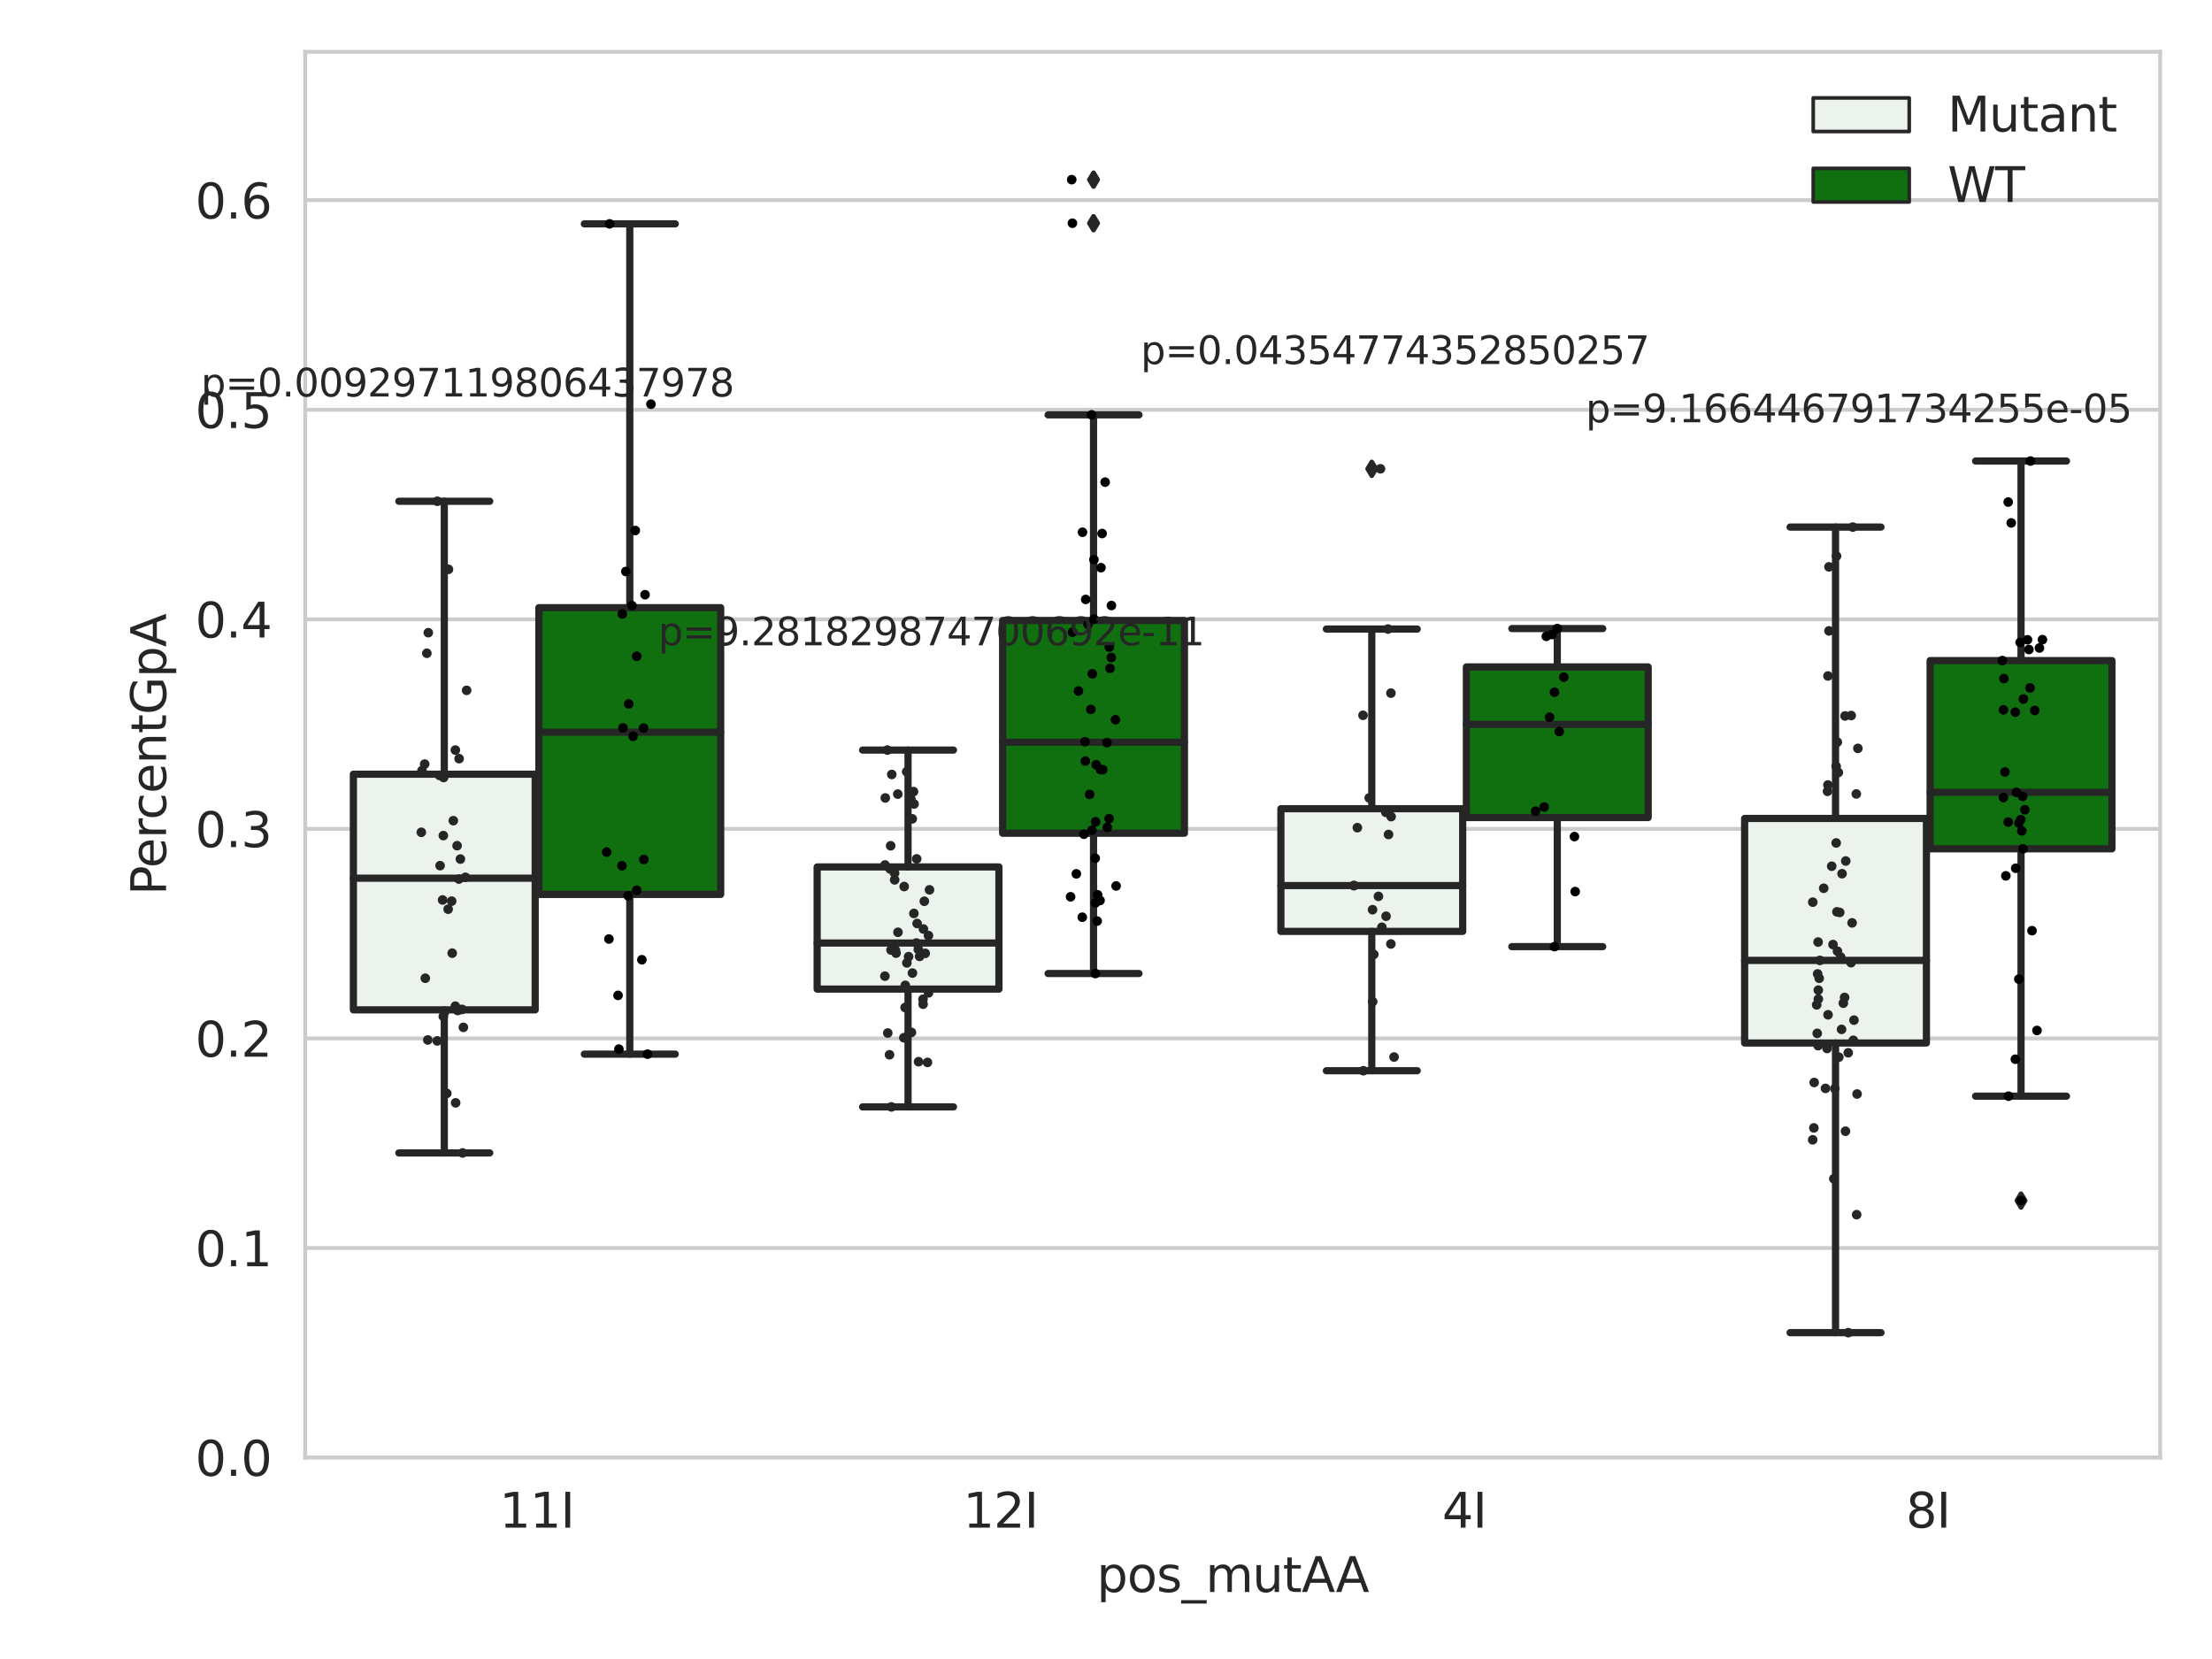 <?xml version="1.0" encoding="utf-8" standalone="no"?>
<!DOCTYPE svg PUBLIC "-//W3C//DTD SVG 1.1//EN"
  "http://www.w3.org/Graphics/SVG/1.1/DTD/svg11.dtd">
<svg xmlns:xlink="http://www.w3.org/1999/xlink" width="460.8pt" height="345.6pt" viewBox="0 0 460.8 345.6" xmlns="http://www.w3.org/2000/svg" version="1.1">
 <defs>
  <style type="text/css">*{stroke-linejoin: round; stroke-linecap: butt}</style>
 </defs>
 <g id="figure_1">
  <g id="patch_1">
   <path d="M 0 345.6 
L 460.8 345.6 
L 460.8 0 
L 0 0 
z
" style="fill: #ffffff"/>
  </g>
  <g id="axes_1">
   <g id="patch_2">
    <path d="M 63.571 303.64 
L 450 303.64 
L 450 10.8 
L 63.571 10.8 
z
" style="fill: #ffffff"/>
   </g>
   <g id="matplotlib.axis_1">
    <g id="xtick_1">
     <g id="text_1">
      <!-- 11I -->
      <g style="fill: #262626" transform="translate(104.037 318.238) scale(0.1 -0.1)">
       <defs>
        <path id="DejaVuSans-31" d="M 794 531 
L 1825 531 
L 1825 4091 
L 703 3866 
L 703 4441 
L 1819 4666 
L 2450 4666 
L 2450 531 
L 3481 531 
L 3481 0 
L 794 0 
L 794 531 
z
" transform="scale(0.016)"/>
        <path id="DejaVuSans-49" d="M 628 4666 
L 1259 4666 
L 1259 0 
L 628 0 
L 628 4666 
z
" transform="scale(0.016)"/>
       </defs>
       <use xlink:href="#DejaVuSans-31"/>
       <use xlink:href="#DejaVuSans-31" x="63.623"/>
       <use xlink:href="#DejaVuSans-49" x="127.246"/>
      </g>
     </g>
    </g>
    <g id="xtick_2">
     <g id="text_2">
      <!-- 12I -->
      <g style="fill: #262626" transform="translate(200.645 318.238) scale(0.1 -0.1)">
       <defs>
        <path id="DejaVuSans-32" d="M 1228 531 
L 3431 531 
L 3431 0 
L 469 0 
L 469 531 
Q 828 903 1448 1529 
Q 2069 2156 2228 2338 
Q 2531 2678 2651 2914 
Q 2772 3150 2772 3378 
Q 2772 3750 2511 3984 
Q 2250 4219 1831 4219 
Q 1534 4219 1204 4116 
Q 875 4013 500 3803 
L 500 4441 
Q 881 4594 1212 4672 
Q 1544 4750 1819 4750 
Q 2544 4750 2975 4387 
Q 3406 4025 3406 3419 
Q 3406 3131 3298 2873 
Q 3191 2616 2906 2266 
Q 2828 2175 2409 1742 
Q 1991 1309 1228 531 
z
" transform="scale(0.016)"/>
       </defs>
       <use xlink:href="#DejaVuSans-31"/>
       <use xlink:href="#DejaVuSans-32" x="63.623"/>
       <use xlink:href="#DejaVuSans-49" x="127.246"/>
      </g>
     </g>
    </g>
    <g id="xtick_3">
     <g id="text_3">
      <!-- 4I -->
      <g style="fill: #262626" transform="translate(300.433 318.238) scale(0.1 -0.1)">
       <defs>
        <path id="DejaVuSans-34" d="M 2419 4116 
L 825 1625 
L 2419 1625 
L 2419 4116 
z
M 2253 4666 
L 3047 4666 
L 3047 1625 
L 3713 1625 
L 3713 1100 
L 3047 1100 
L 3047 0 
L 2419 0 
L 2419 1100 
L 313 1100 
L 313 1709 
L 2253 4666 
z
" transform="scale(0.016)"/>
       </defs>
       <use xlink:href="#DejaVuSans-34"/>
       <use xlink:href="#DejaVuSans-49" x="63.623"/>
      </g>
     </g>
    </g>
    <g id="xtick_4">
     <g id="text_4">
      <!-- 8I -->
      <g style="fill: #262626" transform="translate(397.04 318.238) scale(0.1 -0.1)">
       <defs>
        <path id="DejaVuSans-38" d="M 2034 2216 
Q 1584 2216 1326 1975 
Q 1069 1734 1069 1313 
Q 1069 891 1326 650 
Q 1584 409 2034 409 
Q 2484 409 2743 651 
Q 3003 894 3003 1313 
Q 3003 1734 2745 1975 
Q 2488 2216 2034 2216 
z
M 1403 2484 
Q 997 2584 770 2862 
Q 544 3141 544 3541 
Q 544 4100 942 4425 
Q 1341 4750 2034 4750 
Q 2731 4750 3128 4425 
Q 3525 4100 3525 3541 
Q 3525 3141 3298 2862 
Q 3072 2584 2669 2484 
Q 3125 2378 3379 2068 
Q 3634 1759 3634 1313 
Q 3634 634 3220 271 
Q 2806 -91 2034 -91 
Q 1263 -91 848 271 
Q 434 634 434 1313 
Q 434 1759 690 2068 
Q 947 2378 1403 2484 
z
M 1172 3481 
Q 1172 3119 1398 2916 
Q 1625 2713 2034 2713 
Q 2441 2713 2670 2916 
Q 2900 3119 2900 3481 
Q 2900 3844 2670 4047 
Q 2441 4250 2034 4250 
Q 1625 4250 1398 4047 
Q 1172 3844 1172 3481 
z
" transform="scale(0.016)"/>
       </defs>
       <use xlink:href="#DejaVuSans-38"/>
       <use xlink:href="#DejaVuSans-49" x="63.623"/>
      </g>
     </g>
    </g>
    <g id="text_5">
     <!-- pos_mutAA -->
     <g style="fill: #262626" transform="translate(228.47 331.638) scale(0.1 -0.1)">
      <defs>
       <path id="DejaVuSans-70" d="M 1159 525 
L 1159 -1331 
L 581 -1331 
L 581 3500 
L 1159 3500 
L 1159 2969 
Q 1341 3281 1617 3432 
Q 1894 3584 2278 3584 
Q 2916 3584 3314 3078 
Q 3713 2572 3713 1747 
Q 3713 922 3314 415 
Q 2916 -91 2278 -91 
Q 1894 -91 1617 61 
Q 1341 213 1159 525 
z
M 3116 1747 
Q 3116 2381 2855 2742 
Q 2594 3103 2138 3103 
Q 1681 3103 1420 2742 
Q 1159 2381 1159 1747 
Q 1159 1113 1420 752 
Q 1681 391 2138 391 
Q 2594 391 2855 752 
Q 3116 1113 3116 1747 
z
" transform="scale(0.016)"/>
       <path id="DejaVuSans-6f" d="M 1959 3097 
Q 1497 3097 1228 2736 
Q 959 2375 959 1747 
Q 959 1119 1226 758 
Q 1494 397 1959 397 
Q 2419 397 2687 759 
Q 2956 1122 2956 1747 
Q 2956 2369 2687 2733 
Q 2419 3097 1959 3097 
z
M 1959 3584 
Q 2709 3584 3137 3096 
Q 3566 2609 3566 1747 
Q 3566 888 3137 398 
Q 2709 -91 1959 -91 
Q 1206 -91 779 398 
Q 353 888 353 1747 
Q 353 2609 779 3096 
Q 1206 3584 1959 3584 
z
" transform="scale(0.016)"/>
       <path id="DejaVuSans-73" d="M 2834 3397 
L 2834 2853 
Q 2591 2978 2328 3040 
Q 2066 3103 1784 3103 
Q 1356 3103 1142 2972 
Q 928 2841 928 2578 
Q 928 2378 1081 2264 
Q 1234 2150 1697 2047 
L 1894 2003 
Q 2506 1872 2764 1633 
Q 3022 1394 3022 966 
Q 3022 478 2636 193 
Q 2250 -91 1575 -91 
Q 1294 -91 989 -36 
Q 684 19 347 128 
L 347 722 
Q 666 556 975 473 
Q 1284 391 1588 391 
Q 1994 391 2212 530 
Q 2431 669 2431 922 
Q 2431 1156 2273 1281 
Q 2116 1406 1581 1522 
L 1381 1569 
Q 847 1681 609 1914 
Q 372 2147 372 2553 
Q 372 3047 722 3315 
Q 1072 3584 1716 3584 
Q 2034 3584 2315 3537 
Q 2597 3491 2834 3397 
z
" transform="scale(0.016)"/>
       <path id="DejaVuSans-5f" d="M 3263 -1063 
L 3263 -1509 
L -63 -1509 
L -63 -1063 
L 3263 -1063 
z
" transform="scale(0.016)"/>
       <path id="DejaVuSans-6d" d="M 3328 2828 
Q 3544 3216 3844 3400 
Q 4144 3584 4550 3584 
Q 5097 3584 5394 3201 
Q 5691 2819 5691 2113 
L 5691 0 
L 5113 0 
L 5113 2094 
Q 5113 2597 4934 2840 
Q 4756 3084 4391 3084 
Q 3944 3084 3684 2787 
Q 3425 2491 3425 1978 
L 3425 0 
L 2847 0 
L 2847 2094 
Q 2847 2600 2669 2842 
Q 2491 3084 2119 3084 
Q 1678 3084 1418 2786 
Q 1159 2488 1159 1978 
L 1159 0 
L 581 0 
L 581 3500 
L 1159 3500 
L 1159 2956 
Q 1356 3278 1631 3431 
Q 1906 3584 2284 3584 
Q 2666 3584 2933 3390 
Q 3200 3197 3328 2828 
z
" transform="scale(0.016)"/>
       <path id="DejaVuSans-75" d="M 544 1381 
L 544 3500 
L 1119 3500 
L 1119 1403 
Q 1119 906 1312 657 
Q 1506 409 1894 409 
Q 2359 409 2629 706 
Q 2900 1003 2900 1516 
L 2900 3500 
L 3475 3500 
L 3475 0 
L 2900 0 
L 2900 538 
Q 2691 219 2414 64 
Q 2138 -91 1772 -91 
Q 1169 -91 856 284 
Q 544 659 544 1381 
z
M 1991 3584 
L 1991 3584 
z
" transform="scale(0.016)"/>
       <path id="DejaVuSans-74" d="M 1172 4494 
L 1172 3500 
L 2356 3500 
L 2356 3053 
L 1172 3053 
L 1172 1153 
Q 1172 725 1289 603 
Q 1406 481 1766 481 
L 2356 481 
L 2356 0 
L 1766 0 
Q 1100 0 847 248 
Q 594 497 594 1153 
L 594 3053 
L 172 3053 
L 172 3500 
L 594 3500 
L 594 4494 
L 1172 4494 
z
" transform="scale(0.016)"/>
       <path id="DejaVuSans-41" d="M 2188 4044 
L 1331 1722 
L 3047 1722 
L 2188 4044 
z
M 1831 4666 
L 2547 4666 
L 4325 0 
L 3669 0 
L 3244 1197 
L 1141 1197 
L 716 0 
L 50 0 
L 1831 4666 
z
" transform="scale(0.016)"/>
      </defs>
      <use xlink:href="#DejaVuSans-70"/>
      <use xlink:href="#DejaVuSans-6f" x="63.477"/>
      <use xlink:href="#DejaVuSans-73" x="124.658"/>
      <use xlink:href="#DejaVuSans-5f" x="176.758"/>
      <use xlink:href="#DejaVuSans-6d" x="226.758"/>
      <use xlink:href="#DejaVuSans-75" x="324.17"/>
      <use xlink:href="#DejaVuSans-74" x="387.549"/>
      <use xlink:href="#DejaVuSans-41" x="426.758"/>
      <use xlink:href="#DejaVuSans-41" x="497.916"/>
     </g>
    </g>
   </g>
   <g id="matplotlib.axis_2">
    <g id="ytick_1">
     <g id="line2d_1">
      <path d="M 63.571 303.64 
L 450 303.64 
" clip-path="url(#p04a218f0ec)" style="fill: none; stroke: #cccccc; stroke-width: 0.8; stroke-linecap: round"/>
     </g>
     <g id="text_6">
      <!-- 0.0 -->
      <g style="fill: #262626" transform="translate(40.668 307.439) scale(0.1 -0.1)">
       <defs>
        <path id="DejaVuSans-30" d="M 2034 4250 
Q 1547 4250 1301 3770 
Q 1056 3291 1056 2328 
Q 1056 1369 1301 889 
Q 1547 409 2034 409 
Q 2525 409 2770 889 
Q 3016 1369 3016 2328 
Q 3016 3291 2770 3770 
Q 2525 4250 2034 4250 
z
M 2034 4750 
Q 2819 4750 3233 4129 
Q 3647 3509 3647 2328 
Q 3647 1150 3233 529 
Q 2819 -91 2034 -91 
Q 1250 -91 836 529 
Q 422 1150 422 2328 
Q 422 3509 836 4129 
Q 1250 4750 2034 4750 
z
" transform="scale(0.016)"/>
        <path id="DejaVuSans-2e" d="M 684 794 
L 1344 794 
L 1344 0 
L 684 0 
L 684 794 
z
" transform="scale(0.016)"/>
       </defs>
       <use xlink:href="#DejaVuSans-30"/>
       <use xlink:href="#DejaVuSans-2e" x="63.623"/>
       <use xlink:href="#DejaVuSans-30" x="95.41"/>
      </g>
     </g>
    </g>
    <g id="ytick_2">
     <g id="line2d_2">
      <path d="M 63.571 259.984 
L 450 259.984 
" clip-path="url(#p04a218f0ec)" style="fill: none; stroke: #cccccc; stroke-width: 0.8; stroke-linecap: round"/>
     </g>
     <g id="text_7">
      <!-- 0.1 -->
      <g style="fill: #262626" transform="translate(40.668 263.783) scale(0.1 -0.1)">
       <use xlink:href="#DejaVuSans-30"/>
       <use xlink:href="#DejaVuSans-2e" x="63.623"/>
       <use xlink:href="#DejaVuSans-31" x="95.41"/>
      </g>
     </g>
    </g>
    <g id="ytick_3">
     <g id="line2d_3">
      <path d="M 63.571 216.328 
L 450 216.328 
" clip-path="url(#p04a218f0ec)" style="fill: none; stroke: #cccccc; stroke-width: 0.8; stroke-linecap: round"/>
     </g>
     <g id="text_8">
      <!-- 0.2 -->
      <g style="fill: #262626" transform="translate(40.668 220.127) scale(0.1 -0.1)">
       <use xlink:href="#DejaVuSans-30"/>
       <use xlink:href="#DejaVuSans-2e" x="63.623"/>
       <use xlink:href="#DejaVuSans-32" x="95.41"/>
      </g>
     </g>
    </g>
    <g id="ytick_4">
     <g id="line2d_4">
      <path d="M 63.571 172.671 
L 450 172.671 
" clip-path="url(#p04a218f0ec)" style="fill: none; stroke: #cccccc; stroke-width: 0.8; stroke-linecap: round"/>
     </g>
     <g id="text_9">
      <!-- 0.3 -->
      <g style="fill: #262626" transform="translate(40.668 176.47) scale(0.1 -0.1)">
       <defs>
        <path id="DejaVuSans-33" d="M 2597 2516 
Q 3050 2419 3304 2112 
Q 3559 1806 3559 1356 
Q 3559 666 3084 287 
Q 2609 -91 1734 -91 
Q 1441 -91 1130 -33 
Q 819 25 488 141 
L 488 750 
Q 750 597 1062 519 
Q 1375 441 1716 441 
Q 2309 441 2620 675 
Q 2931 909 2931 1356 
Q 2931 1769 2642 2001 
Q 2353 2234 1838 2234 
L 1294 2234 
L 1294 2753 
L 1863 2753 
Q 2328 2753 2575 2939 
Q 2822 3125 2822 3475 
Q 2822 3834 2567 4026 
Q 2313 4219 1838 4219 
Q 1578 4219 1281 4162 
Q 984 4106 628 3988 
L 628 4550 
Q 988 4650 1302 4700 
Q 1616 4750 1894 4750 
Q 2613 4750 3031 4423 
Q 3450 4097 3450 3541 
Q 3450 3153 3228 2886 
Q 3006 2619 2597 2516 
z
" transform="scale(0.016)"/>
       </defs>
       <use xlink:href="#DejaVuSans-30"/>
       <use xlink:href="#DejaVuSans-2e" x="63.623"/>
       <use xlink:href="#DejaVuSans-33" x="95.41"/>
      </g>
     </g>
    </g>
    <g id="ytick_5">
     <g id="line2d_5">
      <path d="M 63.571 129.015 
L 450 129.015 
" clip-path="url(#p04a218f0ec)" style="fill: none; stroke: #cccccc; stroke-width: 0.8; stroke-linecap: round"/>
     </g>
     <g id="text_10">
      <!-- 0.4 -->
      <g style="fill: #262626" transform="translate(40.668 132.814) scale(0.1 -0.1)">
       <use xlink:href="#DejaVuSans-30"/>
       <use xlink:href="#DejaVuSans-2e" x="63.623"/>
       <use xlink:href="#DejaVuSans-34" x="95.41"/>
      </g>
     </g>
    </g>
    <g id="ytick_6">
     <g id="line2d_6">
      <path d="M 63.571 85.359 
L 450 85.359 
" clip-path="url(#p04a218f0ec)" style="fill: none; stroke: #cccccc; stroke-width: 0.8; stroke-linecap: round"/>
     </g>
     <g id="text_11">
      <!-- 0.5 -->
      <g style="fill: #262626" transform="translate(40.668 89.158) scale(0.1 -0.1)">
       <defs>
        <path id="DejaVuSans-35" d="M 691 4666 
L 3169 4666 
L 3169 4134 
L 1269 4134 
L 1269 2991 
Q 1406 3038 1543 3061 
Q 1681 3084 1819 3084 
Q 2600 3084 3056 2656 
Q 3513 2228 3513 1497 
Q 3513 744 3044 326 
Q 2575 -91 1722 -91 
Q 1428 -91 1123 -41 
Q 819 9 494 109 
L 494 744 
Q 775 591 1075 516 
Q 1375 441 1709 441 
Q 2250 441 2565 725 
Q 2881 1009 2881 1497 
Q 2881 1984 2565 2268 
Q 2250 2553 1709 2553 
Q 1456 2553 1204 2497 
Q 953 2441 691 2322 
L 691 4666 
z
" transform="scale(0.016)"/>
       </defs>
       <use xlink:href="#DejaVuSans-30"/>
       <use xlink:href="#DejaVuSans-2e" x="63.623"/>
       <use xlink:href="#DejaVuSans-35" x="95.41"/>
      </g>
     </g>
    </g>
    <g id="ytick_7">
     <g id="line2d_7">
      <path d="M 63.571 41.703 
L 450 41.703 
" clip-path="url(#p04a218f0ec)" style="fill: none; stroke: #cccccc; stroke-width: 0.8; stroke-linecap: round"/>
     </g>
     <g id="text_12">
      <!-- 0.6 -->
      <g style="fill: #262626" transform="translate(40.668 45.502) scale(0.1 -0.1)">
       <defs>
        <path id="DejaVuSans-36" d="M 2113 2584 
Q 1688 2584 1439 2293 
Q 1191 2003 1191 1497 
Q 1191 994 1439 701 
Q 1688 409 2113 409 
Q 2538 409 2786 701 
Q 3034 994 3034 1497 
Q 3034 2003 2786 2293 
Q 2538 2584 2113 2584 
z
M 3366 4563 
L 3366 3988 
Q 3128 4100 2886 4159 
Q 2644 4219 2406 4219 
Q 1781 4219 1451 3797 
Q 1122 3375 1075 2522 
Q 1259 2794 1537 2939 
Q 1816 3084 2150 3084 
Q 2853 3084 3261 2657 
Q 3669 2231 3669 1497 
Q 3669 778 3244 343 
Q 2819 -91 2113 -91 
Q 1303 -91 875 529 
Q 447 1150 447 2328 
Q 447 3434 972 4092 
Q 1497 4750 2381 4750 
Q 2619 4750 2861 4703 
Q 3103 4656 3366 4563 
z
" transform="scale(0.016)"/>
       </defs>
       <use xlink:href="#DejaVuSans-30"/>
       <use xlink:href="#DejaVuSans-2e" x="63.623"/>
       <use xlink:href="#DejaVuSans-36" x="95.41"/>
      </g>
     </g>
    </g>
    <g id="text_13">
     <!-- PercentGpA -->
     <g style="fill: #262626" transform="translate(34.588 186.497) rotate(-90) scale(0.1 -0.1)">
      <defs>
       <path id="DejaVuSans-50" d="M 1259 4147 
L 1259 2394 
L 2053 2394 
Q 2494 2394 2734 2622 
Q 2975 2850 2975 3272 
Q 2975 3691 2734 3919 
Q 2494 4147 2053 4147 
L 1259 4147 
z
M 628 4666 
L 2053 4666 
Q 2838 4666 3239 4311 
Q 3641 3956 3641 3272 
Q 3641 2581 3239 2228 
Q 2838 1875 2053 1875 
L 1259 1875 
L 1259 0 
L 628 0 
L 628 4666 
z
" transform="scale(0.016)"/>
       <path id="DejaVuSans-65" d="M 3597 1894 
L 3597 1613 
L 953 1613 
Q 991 1019 1311 708 
Q 1631 397 2203 397 
Q 2534 397 2845 478 
Q 3156 559 3463 722 
L 3463 178 
Q 3153 47 2828 -22 
Q 2503 -91 2169 -91 
Q 1331 -91 842 396 
Q 353 884 353 1716 
Q 353 2575 817 3079 
Q 1281 3584 2069 3584 
Q 2775 3584 3186 3129 
Q 3597 2675 3597 1894 
z
M 3022 2063 
Q 3016 2534 2758 2815 
Q 2500 3097 2075 3097 
Q 1594 3097 1305 2825 
Q 1016 2553 972 2059 
L 3022 2063 
z
" transform="scale(0.016)"/>
       <path id="DejaVuSans-72" d="M 2631 2963 
Q 2534 3019 2420 3045 
Q 2306 3072 2169 3072 
Q 1681 3072 1420 2755 
Q 1159 2438 1159 1844 
L 1159 0 
L 581 0 
L 581 3500 
L 1159 3500 
L 1159 2956 
Q 1341 3275 1631 3429 
Q 1922 3584 2338 3584 
Q 2397 3584 2469 3576 
Q 2541 3569 2628 3553 
L 2631 2963 
z
" transform="scale(0.016)"/>
       <path id="DejaVuSans-63" d="M 3122 3366 
L 3122 2828 
Q 2878 2963 2633 3030 
Q 2388 3097 2138 3097 
Q 1578 3097 1268 2742 
Q 959 2388 959 1747 
Q 959 1106 1268 751 
Q 1578 397 2138 397 
Q 2388 397 2633 464 
Q 2878 531 3122 666 
L 3122 134 
Q 2881 22 2623 -34 
Q 2366 -91 2075 -91 
Q 1284 -91 818 406 
Q 353 903 353 1747 
Q 353 2603 823 3093 
Q 1294 3584 2113 3584 
Q 2378 3584 2631 3529 
Q 2884 3475 3122 3366 
z
" transform="scale(0.016)"/>
       <path id="DejaVuSans-6e" d="M 3513 2113 
L 3513 0 
L 2938 0 
L 2938 2094 
Q 2938 2591 2744 2837 
Q 2550 3084 2163 3084 
Q 1697 3084 1428 2787 
Q 1159 2491 1159 1978 
L 1159 0 
L 581 0 
L 581 3500 
L 1159 3500 
L 1159 2956 
Q 1366 3272 1645 3428 
Q 1925 3584 2291 3584 
Q 2894 3584 3203 3211 
Q 3513 2838 3513 2113 
z
" transform="scale(0.016)"/>
       <path id="DejaVuSans-47" d="M 3809 666 
L 3809 1919 
L 2778 1919 
L 2778 2438 
L 4434 2438 
L 4434 434 
Q 4069 175 3628 42 
Q 3188 -91 2688 -91 
Q 1594 -91 976 548 
Q 359 1188 359 2328 
Q 359 3472 976 4111 
Q 1594 4750 2688 4750 
Q 3144 4750 3555 4637 
Q 3966 4525 4313 4306 
L 4313 3634 
Q 3963 3931 3569 4081 
Q 3175 4231 2741 4231 
Q 1884 4231 1454 3753 
Q 1025 3275 1025 2328 
Q 1025 1384 1454 906 
Q 1884 428 2741 428 
Q 3075 428 3337 486 
Q 3600 544 3809 666 
z
" transform="scale(0.016)"/>
      </defs>
      <use xlink:href="#DejaVuSans-50"/>
      <use xlink:href="#DejaVuSans-65" x="56.678"/>
      <use xlink:href="#DejaVuSans-72" x="118.201"/>
      <use xlink:href="#DejaVuSans-63" x="157.064"/>
      <use xlink:href="#DejaVuSans-65" x="212.045"/>
      <use xlink:href="#DejaVuSans-6e" x="273.568"/>
      <use xlink:href="#DejaVuSans-74" x="336.947"/>
      <use xlink:href="#DejaVuSans-47" x="376.156"/>
      <use xlink:href="#DejaVuSans-70" x="453.646"/>
      <use xlink:href="#DejaVuSans-41" x="517.123"/>
     </g>
    </g>
   </g>
   <g id="patch_3">
    <path d="M 73.618 210.374 
L 111.488 210.374 
L 111.488 161.278 
L 73.618 161.278 
L 73.618 210.374 
z
" clip-path="url(#p04a218f0ec)" style="fill: #ecf2ec; stroke: #262626; stroke-width: 1.5; stroke-linejoin: miter"/>
   </g>
   <g id="patch_4">
    <path d="M 112.261 186.317 
L 150.131 186.317 
L 150.131 126.59 
L 112.261 126.59 
L 112.261 186.317 
z
" clip-path="url(#p04a218f0ec)" style="fill: #107010; stroke: #262626; stroke-width: 1.5; stroke-linejoin: miter"/>
   </g>
   <g id="patch_5">
    <path d="M 170.226 206.05 
L 208.096 206.05 
L 208.096 180.601 
L 170.226 180.601 
L 170.226 206.05 
z
" clip-path="url(#p04a218f0ec)" style="fill: #ecf2ec; stroke: #262626; stroke-width: 1.5; stroke-linejoin: miter"/>
   </g>
   <g id="patch_6">
    <path d="M 208.868 173.576 
L 246.738 173.576 
L 246.738 129.257 
L 208.868 129.257 
L 208.868 173.576 
z
" clip-path="url(#p04a218f0ec)" style="fill: #107010; stroke: #262626; stroke-width: 1.5; stroke-linejoin: miter"/>
   </g>
   <g id="patch_7">
    <path d="M 266.833 194.032 
L 304.703 194.032 
L 304.703 168.467 
L 266.833 168.467 
L 266.833 194.032 
z
" clip-path="url(#p04a218f0ec)" style="fill: #ecf2ec; stroke: #262626; stroke-width: 1.5; stroke-linejoin: miter"/>
   </g>
   <g id="patch_8">
    <path d="M 305.476 170.309 
L 343.346 170.309 
L 343.346 138.935 
L 305.476 138.935 
L 305.476 170.309 
z
" clip-path="url(#p04a218f0ec)" style="fill: #107010; stroke: #262626; stroke-width: 1.5; stroke-linejoin: miter"/>
   </g>
   <g id="patch_9">
    <path d="M 363.44 217.272 
L 401.31 217.272 
L 401.31 170.497 
L 363.44 170.497 
L 363.44 217.272 
z
" clip-path="url(#p04a218f0ec)" style="fill: #ecf2ec; stroke: #262626; stroke-width: 1.5; stroke-linejoin: miter"/>
   </g>
   <g id="patch_10">
    <path d="M 402.083 176.823 
L 439.953 176.823 
L 439.953 137.613 
L 402.083 137.613 
L 402.083 176.823 
z
" clip-path="url(#p04a218f0ec)" style="fill: #107010; stroke: #262626; stroke-width: 1.5; stroke-linejoin: miter"/>
   </g>
   <g id="patch_11">
    <path d="M 111.875 303.64 
L 111.875 303.64 
L 111.875 303.64 
L 111.875 303.64 
z
" clip-path="url(#p04a218f0ec)" style="fill: #ecf2ec; stroke: #262626; stroke-width: 0.75; stroke-linejoin: miter"/>
   </g>
   <g id="patch_12">
    <path d="M 111.875 303.64 
L 111.875 303.64 
L 111.875 303.64 
L 111.875 303.64 
z
" clip-path="url(#p04a218f0ec)" style="fill: #107010; stroke: #262626; stroke-width: 0.75; stroke-linejoin: miter"/>
   </g>
   <g id="PathCollection_1"/>
   <g id="PathCollection_2"/>
   <g id="line2d_8">
    <path d="M 92.553 210.374 
L 92.553 240.177 
" clip-path="url(#p04a218f0ec)" style="fill: none; stroke: #262626; stroke-width: 1.5; stroke-linecap: round"/>
   </g>
   <g id="line2d_9">
    <path d="M 92.553 161.278 
L 92.553 104.426 
" clip-path="url(#p04a218f0ec)" style="fill: none; stroke: #262626; stroke-width: 1.5; stroke-linecap: round"/>
   </g>
   <g id="line2d_10">
    <path d="M 83.086 240.177 
L 102.021 240.177 
" clip-path="url(#p04a218f0ec)" style="fill: none; stroke: #262626; stroke-width: 1.5; stroke-linecap: round"/>
   </g>
   <g id="line2d_11">
    <path d="M 83.086 104.426 
L 102.021 104.426 
" clip-path="url(#p04a218f0ec)" style="fill: none; stroke: #262626; stroke-width: 1.5; stroke-linecap: round"/>
   </g>
   <g id="line2d_12"/>
   <g id="line2d_13">
    <path d="M 131.196 186.317 
L 131.196 219.596 
" clip-path="url(#p04a218f0ec)" style="fill: none; stroke: #262626; stroke-width: 1.5; stroke-linecap: round"/>
   </g>
   <g id="line2d_14">
    <path d="M 131.196 126.59 
L 131.196 46.637 
" clip-path="url(#p04a218f0ec)" style="fill: none; stroke: #262626; stroke-width: 1.5; stroke-linecap: round"/>
   </g>
   <g id="line2d_15">
    <path d="M 121.729 219.596 
L 140.664 219.596 
" clip-path="url(#p04a218f0ec)" style="fill: none; stroke: #262626; stroke-width: 1.5; stroke-linecap: round"/>
   </g>
   <g id="line2d_16">
    <path d="M 121.729 46.637 
L 140.664 46.637 
" clip-path="url(#p04a218f0ec)" style="fill: none; stroke: #262626; stroke-width: 1.5; stroke-linecap: round"/>
   </g>
   <g id="line2d_17"/>
   <g id="line2d_18">
    <path d="M 189.161 206.05 
L 189.161 230.587 
" clip-path="url(#p04a218f0ec)" style="fill: none; stroke: #262626; stroke-width: 1.5; stroke-linecap: round"/>
   </g>
   <g id="line2d_19">
    <path d="M 189.161 180.601 
L 189.161 156.256 
" clip-path="url(#p04a218f0ec)" style="fill: none; stroke: #262626; stroke-width: 1.5; stroke-linecap: round"/>
   </g>
   <g id="line2d_20">
    <path d="M 179.693 230.587 
L 198.628 230.587 
" clip-path="url(#p04a218f0ec)" style="fill: none; stroke: #262626; stroke-width: 1.5; stroke-linecap: round"/>
   </g>
   <g id="line2d_21">
    <path d="M 179.693 156.256 
L 198.628 156.256 
" clip-path="url(#p04a218f0ec)" style="fill: none; stroke: #262626; stroke-width: 1.5; stroke-linecap: round"/>
   </g>
   <g id="line2d_22"/>
   <g id="line2d_23">
    <path d="M 227.803 173.576 
L 227.803 202.806 
" clip-path="url(#p04a218f0ec)" style="fill: none; stroke: #262626; stroke-width: 1.5; stroke-linecap: round"/>
   </g>
   <g id="line2d_24">
    <path d="M 227.803 129.257 
L 227.803 86.423 
" clip-path="url(#p04a218f0ec)" style="fill: none; stroke: #262626; stroke-width: 1.5; stroke-linecap: round"/>
   </g>
   <g id="line2d_25">
    <path d="M 218.336 202.806 
L 237.271 202.806 
" clip-path="url(#p04a218f0ec)" style="fill: none; stroke: #262626; stroke-width: 1.5; stroke-linecap: round"/>
   </g>
   <g id="line2d_26">
    <path d="M 218.336 86.423 
L 237.271 86.423 
" clip-path="url(#p04a218f0ec)" style="fill: none; stroke: #262626; stroke-width: 1.5; stroke-linecap: round"/>
   </g>
   <g id="line2d_27">
    <defs>
     <path id="mbbd58b791a" d="M -0 1.414 
L 0.849 0 
L 0 -1.414 
L -0.849 -0 
z
" style="stroke: #262626; stroke-linejoin: miter"/>
    </defs>
    <g clip-path="url(#p04a218f0ec)">
     <use xlink:href="#mbbd58b791a" x="227.803" y="46.5" style="fill: #262626; stroke: #262626; stroke-linejoin: miter"/>
     <use xlink:href="#mbbd58b791a" x="227.803" y="37.422" style="fill: #262626; stroke: #262626; stroke-linejoin: miter"/>
    </g>
   </g>
   <g id="line2d_28">
    <path d="M 285.768 194.032 
L 285.768 223.051 
" clip-path="url(#p04a218f0ec)" style="fill: none; stroke: #262626; stroke-width: 1.5; stroke-linecap: round"/>
   </g>
   <g id="line2d_29">
    <path d="M 285.768 168.467 
L 285.768 131.043 
" clip-path="url(#p04a218f0ec)" style="fill: none; stroke: #262626; stroke-width: 1.5; stroke-linecap: round"/>
   </g>
   <g id="line2d_30">
    <path d="M 276.3 223.051 
L 295.235 223.051 
" clip-path="url(#p04a218f0ec)" style="fill: none; stroke: #262626; stroke-width: 1.5; stroke-linecap: round"/>
   </g>
   <g id="line2d_31">
    <path d="M 276.3 131.043 
L 295.235 131.043 
" clip-path="url(#p04a218f0ec)" style="fill: none; stroke: #262626; stroke-width: 1.5; stroke-linecap: round"/>
   </g>
   <g id="line2d_32">
    <g clip-path="url(#p04a218f0ec)">
     <use xlink:href="#mbbd58b791a" x="285.768" y="97.662" style="fill: #262626; stroke: #262626; stroke-linejoin: miter"/>
    </g>
   </g>
   <g id="line2d_33">
    <path d="M 324.411 170.309 
L 324.411 197.203 
" clip-path="url(#p04a218f0ec)" style="fill: none; stroke: #262626; stroke-width: 1.5; stroke-linecap: round"/>
   </g>
   <g id="line2d_34">
    <path d="M 324.411 138.935 
L 324.411 130.945 
" clip-path="url(#p04a218f0ec)" style="fill: none; stroke: #262626; stroke-width: 1.5; stroke-linecap: round"/>
   </g>
   <g id="line2d_35">
    <path d="M 314.943 197.203 
L 333.878 197.203 
" clip-path="url(#p04a218f0ec)" style="fill: none; stroke: #262626; stroke-width: 1.5; stroke-linecap: round"/>
   </g>
   <g id="line2d_36">
    <path d="M 314.943 130.945 
L 333.878 130.945 
" clip-path="url(#p04a218f0ec)" style="fill: none; stroke: #262626; stroke-width: 1.5; stroke-linecap: round"/>
   </g>
   <g id="line2d_37"/>
   <g id="line2d_38">
    <path d="M 382.375 217.272 
L 382.375 277.617 
" clip-path="url(#p04a218f0ec)" style="fill: none; stroke: #262626; stroke-width: 1.5; stroke-linecap: round"/>
   </g>
   <g id="line2d_39">
    <path d="M 382.375 170.497 
L 382.375 109.8 
" clip-path="url(#p04a218f0ec)" style="fill: none; stroke: #262626; stroke-width: 1.5; stroke-linecap: round"/>
   </g>
   <g id="line2d_40">
    <path d="M 372.907 277.617 
L 391.842 277.617 
" clip-path="url(#p04a218f0ec)" style="fill: none; stroke: #262626; stroke-width: 1.5; stroke-linecap: round"/>
   </g>
   <g id="line2d_41">
    <path d="M 372.907 109.8 
L 391.842 109.8 
" clip-path="url(#p04a218f0ec)" style="fill: none; stroke: #262626; stroke-width: 1.5; stroke-linecap: round"/>
   </g>
   <g id="line2d_42"/>
   <g id="line2d_43">
    <path d="M 421.018 176.823 
L 421.018 228.352 
" clip-path="url(#p04a218f0ec)" style="fill: none; stroke: #262626; stroke-width: 1.5; stroke-linecap: round"/>
   </g>
   <g id="line2d_44">
    <path d="M 421.018 137.613 
L 421.018 96.04 
" clip-path="url(#p04a218f0ec)" style="fill: none; stroke: #262626; stroke-width: 1.5; stroke-linecap: round"/>
   </g>
   <g id="line2d_45">
    <path d="M 411.55 228.352 
L 430.485 228.352 
" clip-path="url(#p04a218f0ec)" style="fill: none; stroke: #262626; stroke-width: 1.5; stroke-linecap: round"/>
   </g>
   <g id="line2d_46">
    <path d="M 411.55 96.04 
L 430.485 96.04 
" clip-path="url(#p04a218f0ec)" style="fill: none; stroke: #262626; stroke-width: 1.5; stroke-linecap: round"/>
   </g>
   <g id="line2d_47">
    <g clip-path="url(#p04a218f0ec)">
     <use xlink:href="#mbbd58b791a" x="421.018" y="250.102" style="fill: #262626; stroke: #262626; stroke-linejoin: miter"/>
    </g>
   </g>
   <g id="line2d_48">
    <path d="M 73.618 182.943 
L 111.488 182.943 
" clip-path="url(#p04a218f0ec)" style="fill: none; stroke: #262626; stroke-width: 1.5; stroke-linecap: round"/>
   </g>
   <g id="line2d_49">
    <path d="M 112.261 152.526 
L 150.131 152.526 
" clip-path="url(#p04a218f0ec)" style="fill: none; stroke: #262626; stroke-width: 1.5; stroke-linecap: round"/>
   </g>
   <g id="line2d_50">
    <path d="M 170.226 196.447 
L 208.096 196.447 
" clip-path="url(#p04a218f0ec)" style="fill: none; stroke: #262626; stroke-width: 1.5; stroke-linecap: round"/>
   </g>
   <g id="line2d_51">
    <path d="M 208.868 154.616 
L 246.738 154.616 
" clip-path="url(#p04a218f0ec)" style="fill: none; stroke: #262626; stroke-width: 1.5; stroke-linecap: round"/>
   </g>
   <g id="line2d_52">
    <path d="M 266.833 184.481 
L 304.703 184.481 
" clip-path="url(#p04a218f0ec)" style="fill: none; stroke: #262626; stroke-width: 1.5; stroke-linecap: round"/>
   </g>
   <g id="line2d_53">
    <path d="M 305.476 150.906 
L 343.346 150.906 
" clip-path="url(#p04a218f0ec)" style="fill: none; stroke: #262626; stroke-width: 1.5; stroke-linecap: round"/>
   </g>
   <g id="line2d_54">
    <path d="M 363.44 200.067 
L 401.31 200.067 
" clip-path="url(#p04a218f0ec)" style="fill: none; stroke: #262626; stroke-width: 1.5; stroke-linecap: round"/>
   </g>
   <g id="line2d_55">
    <path d="M 402.083 165.057 
L 439.953 165.057 
" clip-path="url(#p04a218f0ec)" style="fill: none; stroke: #262626; stroke-width: 1.5; stroke-linecap: round"/>
   </g>
   <g id="patch_13">
    <path d="M 63.571 303.64 
L 63.571 10.8 
" style="fill: none; stroke: #cccccc; stroke-width: 0.8; stroke-linejoin: miter; stroke-linecap: square"/>
   </g>
   <g id="patch_14">
    <path d="M 450 303.64 
L 450 10.8 
" style="fill: none; stroke: #cccccc; stroke-width: 0.8; stroke-linejoin: miter; stroke-linecap: square"/>
   </g>
   <g id="patch_15">
    <path d="M 63.571 303.64 
L 450 303.64 
" style="fill: none; stroke: #cccccc; stroke-width: 0.8; stroke-linejoin: miter; stroke-linecap: square"/>
   </g>
   <g id="patch_16">
    <path d="M 63.571 10.8 
L 450 10.8 
" style="fill: none; stroke: #cccccc; stroke-width: 0.8; stroke-linejoin: miter; stroke-linecap: square"/>
   </g>
   <g id="PathCollection_3">
    <defs>
     <path id="C0_0_dd08c32b47" d="M 0 1 
C 0.265 1 0.52 0.895 0.707 0.707 
C 0.895 0.52 1 0.265 1 -0 
C 1 -0.265 0.895 -0.52 0.707 -0.707 
C 0.52 -0.895 0.265 -1 0 -1 
C -0.265 -1 -0.52 -0.895 -0.707 -0.707 
C -0.895 -0.52 -1 -0.265 -1 0 
C -1 0.265 -0.895 0.52 -0.707 0.707 
C -0.52 0.895 -0.265 1 0 1 
z
"/>
    </defs>
    <g clip-path="url(#p04a218f0ec)">
     <use xlink:href="#C0_0_dd08c32b47" x="96.96" y="182.761" style="fill: #262626"/>
    </g>
    <g clip-path="url(#p04a218f0ec)">
     <use xlink:href="#C0_0_dd08c32b47" x="94.201" y="198.563" style="fill: #262626"/>
    </g>
    <g clip-path="url(#p04a218f0ec)">
     <use xlink:href="#C0_0_dd08c32b47" x="87.905" y="160.539" style="fill: #262626"/>
    </g>
    <g clip-path="url(#p04a218f0ec)">
     <use xlink:href="#C0_0_dd08c32b47" x="92.409" y="161.971" style="fill: #262626"/>
    </g>
    <g clip-path="url(#p04a218f0ec)">
     <use xlink:href="#C0_0_dd08c32b47" x="96.275" y="210.277" style="fill: #262626"/>
    </g>
    <g clip-path="url(#p04a218f0ec)">
     <use xlink:href="#C0_0_dd08c32b47" x="92.204" y="187.478" style="fill: #262626"/>
    </g>
    <g clip-path="url(#p04a218f0ec)">
     <use xlink:href="#C0_0_dd08c32b47" x="88.596" y="203.784" style="fill: #262626"/>
    </g>
    <g clip-path="url(#p04a218f0ec)">
     <use xlink:href="#C0_0_dd08c32b47" x="92.357" y="174.067" style="fill: #262626"/>
    </g>
    <g clip-path="url(#p04a218f0ec)">
     <use xlink:href="#C0_0_dd08c32b47" x="88.468" y="159.175" style="fill: #262626"/>
    </g>
    <g clip-path="url(#p04a218f0ec)">
     <use xlink:href="#C0_0_dd08c32b47" x="96.367" y="240.177" style="fill: #262626"/>
    </g>
    <g clip-path="url(#p04a218f0ec)">
     <use xlink:href="#C0_0_dd08c32b47" x="94.858" y="156.252" style="fill: #262626"/>
    </g>
    <g clip-path="url(#p04a218f0ec)">
     <use xlink:href="#C0_0_dd08c32b47" x="91.102" y="104.426" style="fill: #262626"/>
    </g>
    <g clip-path="url(#p04a218f0ec)">
     <use xlink:href="#C0_0_dd08c32b47" x="94.918" y="229.742" style="fill: #262626"/>
    </g>
    <g clip-path="url(#p04a218f0ec)">
     <use xlink:href="#C0_0_dd08c32b47" x="91.678" y="180.33" style="fill: #262626"/>
    </g>
    <g clip-path="url(#p04a218f0ec)">
     <use xlink:href="#C0_0_dd08c32b47" x="95.328" y="210.508" style="fill: #262626"/>
    </g>
    <g clip-path="url(#p04a218f0ec)">
     <use xlink:href="#C0_0_dd08c32b47" x="97.205" y="143.815" style="fill: #262626"/>
    </g>
    <g clip-path="url(#p04a218f0ec)">
     <use xlink:href="#C0_0_dd08c32b47" x="94.435" y="170.963" style="fill: #262626"/>
    </g>
    <g clip-path="url(#p04a218f0ec)">
     <use xlink:href="#C0_0_dd08c32b47" x="88.919" y="136.086" style="fill: #262626"/>
    </g>
    <g clip-path="url(#p04a218f0ec)">
     <use xlink:href="#C0_0_dd08c32b47" x="95.222" y="176.176" style="fill: #262626"/>
    </g>
    <g clip-path="url(#p04a218f0ec)">
     <use xlink:href="#C0_0_dd08c32b47" x="94.853" y="209.606" style="fill: #262626"/>
    </g>
    <g clip-path="url(#p04a218f0ec)">
     <use xlink:href="#C0_0_dd08c32b47" x="93.078" y="227.777" style="fill: #262626"/>
    </g>
    <g clip-path="url(#p04a218f0ec)">
     <use xlink:href="#C0_0_dd08c32b47" x="92.348" y="211.726" style="fill: #262626"/>
    </g>
    <g clip-path="url(#p04a218f0ec)">
     <use xlink:href="#C0_0_dd08c32b47" x="87.769" y="173.381" style="fill: #262626"/>
    </g>
    <g clip-path="url(#p04a218f0ec)">
     <use xlink:href="#C0_0_dd08c32b47" x="93.424" y="118.602" style="fill: #262626"/>
    </g>
    <g clip-path="url(#p04a218f0ec)">
     <use xlink:href="#C0_0_dd08c32b47" x="95.905" y="178.959" style="fill: #262626"/>
    </g>
    <g clip-path="url(#p04a218f0ec)">
     <use xlink:href="#C0_0_dd08c32b47" x="92.613" y="210.817" style="fill: #262626"/>
    </g>
    <g clip-path="url(#p04a218f0ec)">
     <use xlink:href="#C0_0_dd08c32b47" x="91.086" y="216.844" style="fill: #262626"/>
    </g>
    <g clip-path="url(#p04a218f0ec)">
     <use xlink:href="#C0_0_dd08c32b47" x="95.64" y="158.042" style="fill: #262626"/>
    </g>
    <g clip-path="url(#p04a218f0ec)">
     <use xlink:href="#C0_0_dd08c32b47" x="95.806" y="210.33" style="fill: #262626"/>
    </g>
    <g clip-path="url(#p04a218f0ec)">
     <use xlink:href="#C0_0_dd08c32b47" x="94.09" y="187.725" style="fill: #262626"/>
    </g>
    <g clip-path="url(#p04a218f0ec)">
     <use xlink:href="#C0_0_dd08c32b47" x="95.598" y="183.126" style="fill: #262626"/>
    </g>
    <g clip-path="url(#p04a218f0ec)">
     <use xlink:href="#C0_0_dd08c32b47" x="96.529" y="214.011" style="fill: #262626"/>
    </g>
    <g clip-path="url(#p04a218f0ec)">
     <use xlink:href="#C0_0_dd08c32b47" x="91.545" y="161.524" style="fill: #262626"/>
    </g>
    <g clip-path="url(#p04a218f0ec)">
     <use xlink:href="#C0_0_dd08c32b47" x="93.356" y="189.403" style="fill: #262626"/>
    </g>
    <g clip-path="url(#p04a218f0ec)">
     <use xlink:href="#C0_0_dd08c32b47" x="89.114" y="216.647" style="fill: #262626"/>
    </g>
    <g clip-path="url(#p04a218f0ec)">
     <use xlink:href="#C0_0_dd08c32b47" x="89.221" y="131.801" style="fill: #262626"/>
    </g>
   </g>
   <g id="PathCollection_4">
    <defs>
     <path id="C1_0_6b88742fad" d="M 0 1 
C 0.265 1 0.52 0.895 0.707 0.707 
C 0.895 0.52 1 0.265 1 -0 
C 1 -0.265 0.895 -0.52 0.707 -0.707 
C 0.52 -0.895 0.265 -1 0 -1 
C -0.265 -1 -0.52 -0.895 -0.707 -0.707 
C -0.895 -0.52 -1 -0.265 -1 0 
C -1 0.265 -0.895 0.52 -0.707 0.707 
C -0.52 0.895 -0.265 1 0 1 
z
"/>
    </defs>
    <g clip-path="url(#p04a218f0ec)">
     <use xlink:href="#C1_0_6b88742fad" x="131.89" y="153.377"/>
    </g>
    <g clip-path="url(#p04a218f0ec)">
     <use xlink:href="#C1_0_6b88742fad" x="134.059" y="151.675"/>
    </g>
    <g clip-path="url(#p04a218f0ec)">
     <use xlink:href="#C1_0_6b88742fad" x="132.64" y="136.714"/>
    </g>
    <g clip-path="url(#p04a218f0ec)">
     <use xlink:href="#C1_0_6b88742fad" x="134.879" y="219.596"/>
    </g>
    <g clip-path="url(#p04a218f0ec)">
     <use xlink:href="#C1_0_6b88742fad" x="130.98" y="146.639"/>
    </g>
    <g clip-path="url(#p04a218f0ec)">
     <use xlink:href="#C1_0_6b88742fad" x="128.93" y="218.548"/>
    </g>
    <g clip-path="url(#p04a218f0ec)">
     <use xlink:href="#C1_0_6b88742fad" x="133.715" y="199.934"/>
    </g>
    <g clip-path="url(#p04a218f0ec)">
     <use xlink:href="#C1_0_6b88742fad" x="128.749" y="207.356"/>
    </g>
    <g clip-path="url(#p04a218f0ec)">
     <use xlink:href="#C1_0_6b88742fad" x="135.604" y="84.199"/>
    </g>
    <g clip-path="url(#p04a218f0ec)">
     <use xlink:href="#C1_0_6b88742fad" x="132.338" y="110.513"/>
    </g>
    <g clip-path="url(#p04a218f0ec)">
     <use xlink:href="#C1_0_6b88742fad" x="129.786" y="151.645"/>
    </g>
    <g clip-path="url(#p04a218f0ec)">
     <use xlink:href="#C1_0_6b88742fad" x="134.375" y="123.889"/>
    </g>
    <g clip-path="url(#p04a218f0ec)">
     <use xlink:href="#C1_0_6b88742fad" x="131.646" y="126.151"/>
    </g>
    <g clip-path="url(#p04a218f0ec)">
     <use xlink:href="#C1_0_6b88742fad" x="132.629" y="185.461"/>
    </g>
    <g clip-path="url(#p04a218f0ec)">
     <use xlink:href="#C1_0_6b88742fad" x="129.636" y="127.909"/>
    </g>
    <g clip-path="url(#p04a218f0ec)">
     <use xlink:href="#C1_0_6b88742fad" x="134.125" y="179.052"/>
    </g>
    <g clip-path="url(#p04a218f0ec)">
     <use xlink:href="#C1_0_6b88742fad" x="130.371" y="119.054"/>
    </g>
    <g clip-path="url(#p04a218f0ec)">
     <use xlink:href="#C1_0_6b88742fad" x="126.992" y="46.637"/>
    </g>
    <g clip-path="url(#p04a218f0ec)">
     <use xlink:href="#C1_0_6b88742fad" x="130.854" y="186.603"/>
    </g>
    <g clip-path="url(#p04a218f0ec)">
     <use xlink:href="#C1_0_6b88742fad" x="129.569" y="180.348"/>
    </g>
    <g clip-path="url(#p04a218f0ec)">
     <use xlink:href="#C1_0_6b88742fad" x="126.376" y="177.509"/>
    </g>
    <g clip-path="url(#p04a218f0ec)">
     <use xlink:href="#C1_0_6b88742fad" x="126.85" y="195.612"/>
    </g>
   </g>
   <g id="PathCollection_5">
    <defs>
     <path id="C2_0_ff2f5153fe" d="M 0 1 
C 0.265 1 0.52 0.895 0.707 0.707 
C 0.895 0.52 1 0.265 1 -0 
C 1 -0.265 0.895 -0.52 0.707 -0.707 
C 0.52 -0.895 0.265 -1 0 -1 
C -0.265 -1 -0.52 -0.895 -0.707 -0.707 
C -0.895 -0.52 -1 -0.265 -1 0 
C -1 0.265 -0.895 0.52 -0.707 0.707 
C -0.52 0.895 -0.265 1 0 1 
z
"/>
    </defs>
    <g clip-path="url(#p04a218f0ec)">
     <use xlink:href="#C2_0_ff2f5153fe" x="188.357" y="184.682" style="fill: #262626"/>
    </g>
    <g clip-path="url(#p04a218f0ec)">
     <use xlink:href="#C2_0_ff2f5153fe" x="189.277" y="199.286" style="fill: #262626"/>
    </g>
    <g clip-path="url(#p04a218f0ec)">
     <use xlink:href="#C2_0_ff2f5153fe" x="192.277" y="208.169" style="fill: #262626"/>
    </g>
    <g clip-path="url(#p04a218f0ec)">
     <use xlink:href="#C2_0_ff2f5153fe" x="191.298" y="197.786" style="fill: #262626"/>
    </g>
    <g clip-path="url(#p04a218f0ec)">
     <use xlink:href="#C2_0_ff2f5153fe" x="189.875" y="215.07" style="fill: #262626"/>
    </g>
    <g clip-path="url(#p04a218f0ec)">
     <use xlink:href="#C2_0_ff2f5153fe" x="185.613" y="197.9" style="fill: #262626"/>
    </g>
    <g clip-path="url(#p04a218f0ec)">
     <use xlink:href="#C2_0_ff2f5153fe" x="188.551" y="209.885" style="fill: #262626"/>
    </g>
    <g clip-path="url(#p04a218f0ec)">
     <use xlink:href="#C2_0_ff2f5153fe" x="190.416" y="167.488" style="fill: #262626"/>
    </g>
    <g clip-path="url(#p04a218f0ec)">
     <use xlink:href="#C2_0_ff2f5153fe" x="192.738" y="198.6" style="fill: #262626"/>
    </g>
    <g clip-path="url(#p04a218f0ec)">
     <use xlink:href="#C2_0_ff2f5153fe" x="191.054" y="192.379" style="fill: #262626"/>
    </g>
    <g clip-path="url(#p04a218f0ec)">
     <use xlink:href="#C2_0_ff2f5153fe" x="192.364" y="193.528" style="fill: #262626"/>
    </g>
    <g clip-path="url(#p04a218f0ec)">
     <use xlink:href="#C2_0_ff2f5153fe" x="188.918" y="200.593" style="fill: #262626"/>
    </g>
    <g clip-path="url(#p04a218f0ec)">
     <use xlink:href="#C2_0_ff2f5153fe" x="185.689" y="230.587" style="fill: #262626"/>
    </g>
    <g clip-path="url(#p04a218f0ec)">
     <use xlink:href="#C2_0_ff2f5153fe" x="186.359" y="181.887" style="fill: #262626"/>
    </g>
    <g clip-path="url(#p04a218f0ec)">
     <use xlink:href="#C2_0_ff2f5153fe" x="185.301" y="219.729" style="fill: #262626"/>
    </g>
    <g clip-path="url(#p04a218f0ec)">
     <use xlink:href="#C2_0_ff2f5153fe" x="193.42" y="194.892" style="fill: #262626"/>
    </g>
    <g clip-path="url(#p04a218f0ec)">
     <use xlink:href="#C2_0_ff2f5153fe" x="184.369" y="180.191" style="fill: #262626"/>
    </g>
    <g clip-path="url(#p04a218f0ec)">
     <use xlink:href="#C2_0_ff2f5153fe" x="193.634" y="185.37" style="fill: #262626"/>
    </g>
    <g clip-path="url(#p04a218f0ec)">
     <use xlink:href="#C2_0_ff2f5153fe" x="190.897" y="196.447" style="fill: #262626"/>
    </g>
    <g clip-path="url(#p04a218f0ec)">
     <use xlink:href="#C2_0_ff2f5153fe" x="190.306" y="164.904" style="fill: #262626"/>
    </g>
    <g clip-path="url(#p04a218f0ec)">
     <use xlink:href="#C2_0_ff2f5153fe" x="184.34" y="203.352" style="fill: #262626"/>
    </g>
    <g clip-path="url(#p04a218f0ec)">
     <use xlink:href="#C2_0_ff2f5153fe" x="190.964" y="178.913" style="fill: #262626"/>
    </g>
    <g clip-path="url(#p04a218f0ec)">
     <use xlink:href="#C2_0_ff2f5153fe" x="192.302" y="209.195" style="fill: #262626"/>
    </g>
    <g clip-path="url(#p04a218f0ec)">
     <use xlink:href="#C2_0_ff2f5153fe" x="191.351" y="221.172" style="fill: #262626"/>
    </g>
    <g clip-path="url(#p04a218f0ec)">
     <use xlink:href="#C2_0_ff2f5153fe" x="188.747" y="216.137" style="fill: #262626"/>
    </g>
    <g clip-path="url(#p04a218f0ec)">
     <use xlink:href="#C2_0_ff2f5153fe" x="189.761" y="166.476" style="fill: #262626"/>
    </g>
    <g clip-path="url(#p04a218f0ec)">
     <use xlink:href="#C2_0_ff2f5153fe" x="186.533" y="197.956" style="fill: #262626"/>
    </g>
    <g clip-path="url(#p04a218f0ec)">
     <use xlink:href="#C2_0_ff2f5153fe" x="190.081" y="202.706" style="fill: #262626"/>
    </g>
    <g clip-path="url(#p04a218f0ec)">
     <use xlink:href="#C2_0_ff2f5153fe" x="188.876" y="160.757" style="fill: #262626"/>
    </g>
    <g clip-path="url(#p04a218f0ec)">
     <use xlink:href="#C2_0_ff2f5153fe" x="186.372" y="183.291" style="fill: #262626"/>
    </g>
    <g clip-path="url(#p04a218f0ec)">
     <use xlink:href="#C2_0_ff2f5153fe" x="188.588" y="205.265" style="fill: #262626"/>
    </g>
    <g clip-path="url(#p04a218f0ec)">
     <use xlink:href="#C2_0_ff2f5153fe" x="184.86" y="156.256" style="fill: #262626"/>
    </g>
    <g clip-path="url(#p04a218f0ec)">
     <use xlink:href="#C2_0_ff2f5153fe" x="192.553" y="187.75" style="fill: #262626"/>
    </g>
    <g clip-path="url(#p04a218f0ec)">
     <use xlink:href="#C2_0_ff2f5153fe" x="190.047" y="170.58" style="fill: #262626"/>
    </g>
    <g clip-path="url(#p04a218f0ec)">
     <use xlink:href="#C2_0_ff2f5153fe" x="190.381" y="190.284" style="fill: #262626"/>
    </g>
    <g clip-path="url(#p04a218f0ec)">
     <use xlink:href="#C2_0_ff2f5153fe" x="184.421" y="166.223" style="fill: #262626"/>
    </g>
    <g clip-path="url(#p04a218f0ec)">
     <use xlink:href="#C2_0_ff2f5153fe" x="185.771" y="161.333" style="fill: #262626"/>
    </g>
    <g clip-path="url(#p04a218f0ec)">
     <use xlink:href="#C2_0_ff2f5153fe" x="185.54" y="176.19" style="fill: #262626"/>
    </g>
    <g clip-path="url(#p04a218f0ec)">
     <use xlink:href="#C2_0_ff2f5153fe" x="184.933" y="215.197" style="fill: #262626"/>
    </g>
    <g clip-path="url(#p04a218f0ec)">
     <use xlink:href="#C2_0_ff2f5153fe" x="193.425" y="206.835" style="fill: #262626"/>
    </g>
    <g clip-path="url(#p04a218f0ec)">
     <use xlink:href="#C2_0_ff2f5153fe" x="188.285" y="216.177" style="fill: #262626"/>
    </g>
    <g clip-path="url(#p04a218f0ec)">
     <use xlink:href="#C2_0_ff2f5153fe" x="185.415" y="181.011" style="fill: #262626"/>
    </g>
    <g clip-path="url(#p04a218f0ec)">
     <use xlink:href="#C2_0_ff2f5153fe" x="193.212" y="221.317" style="fill: #262626"/>
    </g>
    <g clip-path="url(#p04a218f0ec)">
     <use xlink:href="#C2_0_ff2f5153fe" x="187.026" y="165.427" style="fill: #262626"/>
    </g>
    <g clip-path="url(#p04a218f0ec)">
     <use xlink:href="#C2_0_ff2f5153fe" x="191.572" y="199.238" style="fill: #262626"/>
    </g>
    <g clip-path="url(#p04a218f0ec)">
     <use xlink:href="#C2_0_ff2f5153fe" x="186.664" y="198.557" style="fill: #262626"/>
    </g>
    <g clip-path="url(#p04a218f0ec)">
     <use xlink:href="#C2_0_ff2f5153fe" x="187.063" y="194.213" style="fill: #262626"/>
    </g>
   </g>
   <g id="PathCollection_6">
    <defs>
     <path id="C3_0_ae913dd936" d="M 0 1 
C 0.265 1 0.52 0.895 0.707 0.707 
C 0.895 0.52 1 0.265 1 -0 
C 1 -0.265 0.895 -0.52 0.707 -0.707 
C 0.52 -0.895 0.265 -1 0 -1 
C -0.265 -1 -0.52 -0.895 -0.707 -0.707 
C -0.895 -0.52 -1 -0.265 -1 0 
C -1 0.265 -0.895 0.52 -0.707 0.707 
C -0.52 0.895 -0.265 1 0 1 
z
"/>
    </defs>
    <g clip-path="url(#p04a218f0ec)">
     <use xlink:href="#C3_0_ae913dd936" x="231.532" y="126.143"/>
    </g>
    <g clip-path="url(#p04a218f0ec)">
     <use xlink:href="#C3_0_ae913dd936" x="227.479" y="172.957"/>
    </g>
    <g clip-path="url(#p04a218f0ec)">
     <use xlink:href="#C3_0_ae913dd936" x="226.665" y="130.066"/>
    </g>
    <g clip-path="url(#p04a218f0ec)">
     <use xlink:href="#C3_0_ae913dd936" x="223.025" y="186.815"/>
    </g>
    <g clip-path="url(#p04a218f0ec)">
     <use xlink:href="#C3_0_ae913dd936" x="228.36" y="159.315"/>
    </g>
    <g clip-path="url(#p04a218f0ec)">
     <use xlink:href="#C3_0_ae913dd936" x="224.667" y="143.948"/>
    </g>
    <g clip-path="url(#p04a218f0ec)">
     <use xlink:href="#C3_0_ae913dd936" x="229.251" y="160.324"/>
    </g>
    <g clip-path="url(#p04a218f0ec)">
     <use xlink:href="#C3_0_ae913dd936" x="227.553" y="140.369"/>
    </g>
    <g clip-path="url(#p04a218f0ec)">
     <use xlink:href="#C3_0_ae913dd936" x="227.909" y="128.987"/>
    </g>
    <g clip-path="url(#p04a218f0ec)">
     <use xlink:href="#C3_0_ae913dd936" x="227.404" y="86.423"/>
    </g>
    <g clip-path="url(#p04a218f0ec)">
     <use xlink:href="#C3_0_ae913dd936" x="228.151" y="178.781"/>
    </g>
    <g clip-path="url(#p04a218f0ec)">
     <use xlink:href="#C3_0_ae913dd936" x="229.725" y="160.338"/>
    </g>
    <g clip-path="url(#p04a218f0ec)">
     <use xlink:href="#C3_0_ae913dd936" x="228.657" y="186.406"/>
    </g>
    <g clip-path="url(#p04a218f0ec)">
     <use xlink:href="#C3_0_ae913dd936" x="229.158" y="187.584"/>
    </g>
    <g clip-path="url(#p04a218f0ec)">
     <use xlink:href="#C3_0_ae913dd936" x="225.459" y="191.075"/>
    </g>
    <g clip-path="url(#p04a218f0ec)">
     <use xlink:href="#C3_0_ae913dd936" x="227.241" y="147.781"/>
    </g>
    <g clip-path="url(#p04a218f0ec)">
     <use xlink:href="#C3_0_ae913dd936" x="228.209" y="188.086"/>
    </g>
    <g clip-path="url(#p04a218f0ec)">
     <use xlink:href="#C3_0_ae913dd936" x="226.021" y="154.516"/>
    </g>
    <g clip-path="url(#p04a218f0ec)">
     <use xlink:href="#C3_0_ae913dd936" x="230.614" y="154.716"/>
    </g>
    <g clip-path="url(#p04a218f0ec)">
     <use xlink:href="#C3_0_ae913dd936" x="225.803" y="173.782"/>
    </g>
    <g clip-path="url(#p04a218f0ec)">
     <use xlink:href="#C3_0_ae913dd936" x="230.668" y="172.347"/>
    </g>
    <g clip-path="url(#p04a218f0ec)">
     <use xlink:href="#C3_0_ae913dd936" x="227.889" y="116.603"/>
    </g>
    <g clip-path="url(#p04a218f0ec)">
     <use xlink:href="#C3_0_ae913dd936" x="232.505" y="184.559"/>
    </g>
    <g clip-path="url(#p04a218f0ec)">
     <use xlink:href="#C3_0_ae913dd936" x="224.224" y="182.036"/>
    </g>
    <g clip-path="url(#p04a218f0ec)">
     <use xlink:href="#C3_0_ae913dd936" x="223.419" y="131.702"/>
    </g>
    <g clip-path="url(#p04a218f0ec)">
     <use xlink:href="#C3_0_ae913dd936" x="231.494" y="136.979"/>
    </g>
    <g clip-path="url(#p04a218f0ec)">
     <use xlink:href="#C3_0_ae913dd936" x="223.407" y="46.5"/>
    </g>
    <g clip-path="url(#p04a218f0ec)">
     <use xlink:href="#C3_0_ae913dd936" x="231.097" y="134.805"/>
    </g>
    <g clip-path="url(#p04a218f0ec)">
     <use xlink:href="#C3_0_ae913dd936" x="226.993" y="165.487"/>
    </g>
    <g clip-path="url(#p04a218f0ec)">
     <use xlink:href="#C3_0_ae913dd936" x="230.219" y="100.435"/>
    </g>
    <g clip-path="url(#p04a218f0ec)">
     <use xlink:href="#C3_0_ae913dd936" x="225.507" y="110.877"/>
    </g>
    <g clip-path="url(#p04a218f0ec)">
     <use xlink:href="#C3_0_ae913dd936" x="228.23" y="171.201"/>
    </g>
    <g clip-path="url(#p04a218f0ec)">
     <use xlink:href="#C3_0_ae913dd936" x="228.186" y="202.806"/>
    </g>
    <g clip-path="url(#p04a218f0ec)">
     <use xlink:href="#C3_0_ae913dd936" x="232.379" y="149.926"/>
    </g>
    <g clip-path="url(#p04a218f0ec)">
     <use xlink:href="#C3_0_ae913dd936" x="228.562" y="191.874"/>
    </g>
    <g clip-path="url(#p04a218f0ec)">
     <use xlink:href="#C3_0_ae913dd936" x="229.588" y="111.142"/>
    </g>
    <g clip-path="url(#p04a218f0ec)">
     <use xlink:href="#C3_0_ae913dd936" x="226.095" y="158.546"/>
    </g>
    <g clip-path="url(#p04a218f0ec)">
     <use xlink:href="#C3_0_ae913dd936" x="229.349" y="118.259"/>
    </g>
    <g clip-path="url(#p04a218f0ec)">
     <use xlink:href="#C3_0_ae913dd936" x="226.178" y="124.873"/>
    </g>
    <g clip-path="url(#p04a218f0ec)">
     <use xlink:href="#C3_0_ae913dd936" x="231.048" y="170.546"/>
    </g>
    <g clip-path="url(#p04a218f0ec)">
     <use xlink:href="#C3_0_ae913dd936" x="223.262" y="37.422"/>
    </g>
    <g clip-path="url(#p04a218f0ec)">
     <use xlink:href="#C3_0_ae913dd936" x="231.222" y="139.236"/>
    </g>
   </g>
   <g id="PathCollection_7">
    <defs>
     <path id="C4_0_369632c22b" d="M 0 1 
C 0.265 1 0.52 0.895 0.707 0.707 
C 0.895 0.52 1 0.265 1 -0 
C 1 -0.265 0.895 -0.52 0.707 -0.707 
C 0.52 -0.895 0.265 -1 0 -1 
C -0.265 -1 -0.52 -0.895 -0.707 -0.707 
C -0.895 -0.52 -1 -0.265 -1 0 
C -1 0.265 -0.895 0.52 -0.707 0.707 
C -0.52 0.895 -0.265 1 0 1 
z
"/>
    </defs>
    <g clip-path="url(#p04a218f0ec)">
     <use xlink:href="#C4_0_369632c22b" x="285.239" y="166.222" style="fill: #262626"/>
    </g>
    <g clip-path="url(#p04a218f0ec)">
     <use xlink:href="#C4_0_369632c22b" x="287.578" y="97.662" style="fill: #262626"/>
    </g>
    <g clip-path="url(#p04a218f0ec)">
     <use xlink:href="#C4_0_369632c22b" x="282.037" y="184.471" style="fill: #262626"/>
    </g>
    <g clip-path="url(#p04a218f0ec)">
     <use xlink:href="#C4_0_369632c22b" x="287.153" y="186.728" style="fill: #262626"/>
    </g>
    <g clip-path="url(#p04a218f0ec)">
     <use xlink:href="#C4_0_369632c22b" x="290.407" y="220.203" style="fill: #262626"/>
    </g>
    <g clip-path="url(#p04a218f0ec)">
     <use xlink:href="#C4_0_369632c22b" x="289.756" y="144.391" style="fill: #262626"/>
    </g>
    <g clip-path="url(#p04a218f0ec)">
     <use xlink:href="#C4_0_369632c22b" x="284.01" y="223.051" style="fill: #262626"/>
    </g>
    <g clip-path="url(#p04a218f0ec)">
     <use xlink:href="#C4_0_369632c22b" x="288.688" y="169.215" style="fill: #262626"/>
    </g>
    <g clip-path="url(#p04a218f0ec)">
     <use xlink:href="#C4_0_369632c22b" x="286.191" y="198.823" style="fill: #262626"/>
    </g>
    <g clip-path="url(#p04a218f0ec)">
     <use xlink:href="#C4_0_369632c22b" x="287.869" y="193.162" style="fill: #262626"/>
    </g>
    <g clip-path="url(#p04a218f0ec)">
     <use xlink:href="#C4_0_369632c22b" x="285.949" y="208.669" style="fill: #262626"/>
    </g>
    <g clip-path="url(#p04a218f0ec)">
     <use xlink:href="#C4_0_369632c22b" x="285.93" y="189.508" style="fill: #262626"/>
    </g>
    <g clip-path="url(#p04a218f0ec)">
     <use xlink:href="#C4_0_369632c22b" x="289.802" y="170.115" style="fill: #262626"/>
    </g>
    <g clip-path="url(#p04a218f0ec)">
     <use xlink:href="#C4_0_369632c22b" x="289.744" y="196.645" style="fill: #262626"/>
    </g>
    <g clip-path="url(#p04a218f0ec)">
     <use xlink:href="#C4_0_369632c22b" x="289.149" y="131.043" style="fill: #262626"/>
    </g>
    <g clip-path="url(#p04a218f0ec)">
     <use xlink:href="#C4_0_369632c22b" x="282.763" y="172.421" style="fill: #262626"/>
    </g>
    <g clip-path="url(#p04a218f0ec)">
     <use xlink:href="#C4_0_369632c22b" x="283.943" y="149.011" style="fill: #262626"/>
    </g>
    <g clip-path="url(#p04a218f0ec)">
     <use xlink:href="#C4_0_369632c22b" x="282.065" y="184.491" style="fill: #262626"/>
    </g>
    <g clip-path="url(#p04a218f0ec)">
     <use xlink:href="#C4_0_369632c22b" x="288.74" y="190.867" style="fill: #262626"/>
    </g>
    <g clip-path="url(#p04a218f0ec)">
     <use xlink:href="#C4_0_369632c22b" x="289.259" y="173.842" style="fill: #262626"/>
    </g>
   </g>
   <g id="PathCollection_8">
    <defs>
     <path id="C5_0_5d503f0580" d="M 0 1 
C 0.265 1 0.52 0.895 0.707 0.707 
C 0.895 0.52 1 0.265 1 -0 
C 1 -0.265 0.895 -0.52 0.707 -0.707 
C 0.52 -0.895 0.265 -1 0 -1 
C -0.265 -1 -0.52 -0.895 -0.707 -0.707 
C -0.895 -0.52 -1 -0.265 -1 0 
C -1 0.265 -0.895 0.52 -0.707 0.707 
C -0.52 0.895 -0.265 1 0 1 
z
"/>
    </defs>
    <g clip-path="url(#p04a218f0ec)">
     <use xlink:href="#C5_0_5d503f0580" x="325.768" y="141.059"/>
    </g>
    <g clip-path="url(#p04a218f0ec)">
     <use xlink:href="#C5_0_5d503f0580" x="323.834" y="197.203"/>
    </g>
    <g clip-path="url(#p04a218f0ec)">
     <use xlink:href="#C5_0_5d503f0580" x="323.834" y="144.207"/>
    </g>
    <g clip-path="url(#p04a218f0ec)">
     <use xlink:href="#C5_0_5d503f0580" x="321.683" y="168.112"/>
    </g>
    <g clip-path="url(#p04a218f0ec)">
     <use xlink:href="#C5_0_5d503f0580" x="319.899" y="168.986"/>
    </g>
    <g clip-path="url(#p04a218f0ec)">
     <use xlink:href="#C5_0_5d503f0580" x="328.139" y="185.731"/>
    </g>
    <g clip-path="url(#p04a218f0ec)">
     <use xlink:href="#C5_0_5d503f0580" x="324.406" y="130.945"/>
    </g>
    <g clip-path="url(#p04a218f0ec)">
     <use xlink:href="#C5_0_5d503f0580" x="327.983" y="174.276"/>
    </g>
    <g clip-path="url(#p04a218f0ec)">
     <use xlink:href="#C5_0_5d503f0580" x="324.819" y="152.397"/>
    </g>
    <g clip-path="url(#p04a218f0ec)">
     <use xlink:href="#C5_0_5d503f0580" x="322.798" y="149.415"/>
    </g>
    <g clip-path="url(#p04a218f0ec)">
     <use xlink:href="#C5_0_5d503f0580" x="322.123" y="132.561"/>
    </g>
    <g clip-path="url(#p04a218f0ec)">
     <use xlink:href="#C5_0_5d503f0580" x="323.295" y="132.186"/>
    </g>
   </g>
   <g id="PathCollection_9">
    <defs>
     <path id="C6_0_c1061ffe62" d="M 0 1 
C 0.265 1 0.52 0.895 0.707 0.707 
C 0.895 0.52 1 0.265 1 -0 
C 1 -0.265 0.895 -0.52 0.707 -0.707 
C 0.52 -0.895 0.265 -1 0 -1 
C -0.265 -1 -0.52 -0.895 -0.707 -0.707 
C -0.895 -0.52 -1 -0.265 -1 0 
C -1 0.265 -0.895 0.52 -0.707 0.707 
C -0.52 0.895 -0.265 1 0 1 
z
"/>
    </defs>
    <g clip-path="url(#p04a218f0ec)">
     <use xlink:href="#C6_0_c1061ffe62" x="386.704" y="165.394" style="fill: #262626"/>
    </g>
    <g clip-path="url(#p04a218f0ec)">
     <use xlink:href="#C6_0_c1061ffe62" x="382.774" y="198.153" style="fill: #262626"/>
    </g>
    <g clip-path="url(#p04a218f0ec)">
     <use xlink:href="#C6_0_c1061ffe62" x="382.961" y="160.923" style="fill: #262626"/>
    </g>
    <g clip-path="url(#p04a218f0ec)">
     <use xlink:href="#C6_0_c1061ffe62" x="381.579" y="180.446" style="fill: #262626"/>
    </g>
    <g clip-path="url(#p04a218f0ec)">
     <use xlink:href="#C6_0_c1061ffe62" x="383.067" y="220.224" style="fill: #262626"/>
    </g>
    <g clip-path="url(#p04a218f0ec)">
     <use xlink:href="#C6_0_c1061ffe62" x="381.005" y="118.087" style="fill: #262626"/>
    </g>
    <g clip-path="url(#p04a218f0ec)">
     <use xlink:href="#C6_0_c1061ffe62" x="378.745" y="196.248" style="fill: #262626"/>
    </g>
    <g clip-path="url(#p04a218f0ec)">
     <use xlink:href="#C6_0_c1061ffe62" x="378.745" y="217.833" style="fill: #262626"/>
    </g>
    <g clip-path="url(#p04a218f0ec)">
     <use xlink:href="#C6_0_c1061ffe62" x="379.112" y="200.067" style="fill: #262626"/>
    </g>
    <g clip-path="url(#p04a218f0ec)">
     <use xlink:href="#C6_0_c1061ffe62" x="383.735" y="182.011" style="fill: #262626"/>
    </g>
    <g clip-path="url(#p04a218f0ec)">
     <use xlink:href="#C6_0_c1061ffe62" x="384.447" y="235.654" style="fill: #262626"/>
    </g>
    <g clip-path="url(#p04a218f0ec)">
     <use xlink:href="#C6_0_c1061ffe62" x="385.609" y="200.546" style="fill: #262626"/>
    </g>
    <g clip-path="url(#p04a218f0ec)">
     <use xlink:href="#C6_0_c1061ffe62" x="377.86" y="234.961" style="fill: #262626"/>
    </g>
    <g clip-path="url(#p04a218f0ec)">
     <use xlink:href="#C6_0_c1061ffe62" x="382.585" y="115.848" style="fill: #262626"/>
    </g>
    <g clip-path="url(#p04a218f0ec)">
     <use xlink:href="#C6_0_c1061ffe62" x="380.613" y="218.424" style="fill: #262626"/>
    </g>
    <g clip-path="url(#p04a218f0ec)">
     <use xlink:href="#C6_0_c1061ffe62" x="382.749" y="154.603" style="fill: #262626"/>
    </g>
    <g clip-path="url(#p04a218f0ec)">
     <use xlink:href="#C6_0_c1061ffe62" x="384.003" y="208.978" style="fill: #262626"/>
    </g>
    <g clip-path="url(#p04a218f0ec)">
     <use xlink:href="#C6_0_c1061ffe62" x="386.214" y="212.514" style="fill: #262626"/>
    </g>
    <g clip-path="url(#p04a218f0ec)">
     <use xlink:href="#C6_0_c1061ffe62" x="378.784" y="206.262" style="fill: #262626"/>
    </g>
    <g clip-path="url(#p04a218f0ec)">
     <use xlink:href="#C6_0_c1061ffe62" x="378.968" y="203.79" style="fill: #262626"/>
    </g>
    <g clip-path="url(#p04a218f0ec)">
     <use xlink:href="#C6_0_c1061ffe62" x="383.251" y="190.078" style="fill: #262626"/>
    </g>
    <g clip-path="url(#p04a218f0ec)">
     <use xlink:href="#C6_0_c1061ffe62" x="385.972" y="109.8" style="fill: #262626"/>
    </g>
    <g clip-path="url(#p04a218f0ec)">
     <use xlink:href="#C6_0_c1061ffe62" x="382.024" y="245.559" style="fill: #262626"/>
    </g>
    <g clip-path="url(#p04a218f0ec)">
     <use xlink:href="#C6_0_c1061ffe62" x="383.628" y="214.437" style="fill: #262626"/>
    </g>
    <g clip-path="url(#p04a218f0ec)">
     <use xlink:href="#C6_0_c1061ffe62" x="386.088" y="216.712" style="fill: #262626"/>
    </g>
    <g clip-path="url(#p04a218f0ec)">
     <use xlink:href="#C6_0_c1061ffe62" x="385.826" y="192.251" style="fill: #262626"/>
    </g>
    <g clip-path="url(#p04a218f0ec)">
     <use xlink:href="#C6_0_c1061ffe62" x="377.616" y="237.444" style="fill: #262626"/>
    </g>
    <g clip-path="url(#p04a218f0ec)">
     <use xlink:href="#C6_0_c1061ffe62" x="382.224" y="226.772" style="fill: #262626"/>
    </g>
    <g clip-path="url(#p04a218f0ec)">
     <use xlink:href="#C6_0_c1061ffe62" x="380.798" y="140.817" style="fill: #262626"/>
    </g>
    <g clip-path="url(#p04a218f0ec)">
     <use xlink:href="#C6_0_c1061ffe62" x="383.45" y="199.377" style="fill: #262626"/>
    </g>
    <g clip-path="url(#p04a218f0ec)">
     <use xlink:href="#C6_0_c1061ffe62" x="382.504" y="159.637" style="fill: #262626"/>
    </g>
    <g clip-path="url(#p04a218f0ec)">
     <use xlink:href="#C6_0_c1061ffe62" x="386.863" y="227.905" style="fill: #262626"/>
    </g>
    <g clip-path="url(#p04a218f0ec)">
     <use xlink:href="#C6_0_c1061ffe62" x="377.93" y="225.501" style="fill: #262626"/>
    </g>
    <g clip-path="url(#p04a218f0ec)">
     <use xlink:href="#C6_0_c1061ffe62" x="382.666" y="189.952" style="fill: #262626"/>
    </g>
    <g clip-path="url(#p04a218f0ec)">
     <use xlink:href="#C6_0_c1061ffe62" x="385.64" y="149.062" style="fill: #262626"/>
    </g>
    <g clip-path="url(#p04a218f0ec)">
     <use xlink:href="#C6_0_c1061ffe62" x="386.776" y="253.036" style="fill: #262626"/>
    </g>
    <g clip-path="url(#p04a218f0ec)">
     <use xlink:href="#C6_0_c1061ffe62" x="378.559" y="215.27" style="fill: #262626"/>
    </g>
    <g clip-path="url(#p04a218f0ec)">
     <use xlink:href="#C6_0_c1061ffe62" x="378.792" y="208.126" style="fill: #262626"/>
    </g>
    <g clip-path="url(#p04a218f0ec)">
     <use xlink:href="#C6_0_c1061ffe62" x="385.035" y="277.617" style="fill: #262626"/>
    </g>
    <g clip-path="url(#p04a218f0ec)">
     <use xlink:href="#C6_0_c1061ffe62" x="384.263" y="207.784" style="fill: #262626"/>
    </g>
    <g clip-path="url(#p04a218f0ec)">
     <use xlink:href="#C6_0_c1061ffe62" x="381.01" y="131.424" style="fill: #262626"/>
    </g>
    <g clip-path="url(#p04a218f0ec)">
     <use xlink:href="#C6_0_c1061ffe62" x="378.449" y="209.332" style="fill: #262626"/>
    </g>
    <g clip-path="url(#p04a218f0ec)">
     <use xlink:href="#C6_0_c1061ffe62" x="380.279" y="226.734" style="fill: #262626"/>
    </g>
    <g clip-path="url(#p04a218f0ec)">
     <use xlink:href="#C6_0_c1061ffe62" x="380.818" y="211.399" style="fill: #262626"/>
    </g>
    <g clip-path="url(#p04a218f0ec)">
     <use xlink:href="#C6_0_c1061ffe62" x="377.635" y="187.938" style="fill: #262626"/>
    </g>
    <g clip-path="url(#p04a218f0ec)">
     <use xlink:href="#C6_0_c1061ffe62" x="384.355" y="149.15" style="fill: #262626"/>
    </g>
    <g clip-path="url(#p04a218f0ec)">
     <use xlink:href="#C6_0_c1061ffe62" x="384.506" y="179.365" style="fill: #262626"/>
    </g>
    <g clip-path="url(#p04a218f0ec)">
     <use xlink:href="#C6_0_c1061ffe62" x="382.511" y="175.601" style="fill: #262626"/>
    </g>
    <g clip-path="url(#p04a218f0ec)">
     <use xlink:href="#C6_0_c1061ffe62" x="387.031" y="155.902" style="fill: #262626"/>
    </g>
    <g clip-path="url(#p04a218f0ec)">
     <use xlink:href="#C6_0_c1061ffe62" x="379.914" y="185.04" style="fill: #262626"/>
    </g>
    <g clip-path="url(#p04a218f0ec)">
     <use xlink:href="#C6_0_c1061ffe62" x="378.644" y="202.881" style="fill: #262626"/>
    </g>
    <g clip-path="url(#p04a218f0ec)">
     <use xlink:href="#C6_0_c1061ffe62" x="381.849" y="196.765" style="fill: #262626"/>
    </g>
    <g clip-path="url(#p04a218f0ec)">
     <use xlink:href="#C6_0_c1061ffe62" x="380.704" y="164.85" style="fill: #262626"/>
    </g>
    <g clip-path="url(#p04a218f0ec)">
     <use xlink:href="#C6_0_c1061ffe62" x="385.022" y="219.313" style="fill: #262626"/>
    </g>
    <g clip-path="url(#p04a218f0ec)">
     <use xlink:href="#C6_0_c1061ffe62" x="380.789" y="163.524" style="fill: #262626"/>
    </g>
   </g>
   <g id="PathCollection_10">
    <defs>
     <path id="C7_0_6a81ec83a5" d="M 0 1 
C 0.265 1 0.52 0.895 0.707 0.707 
C 0.895 0.52 1 0.265 1 -0 
C 1 -0.265 0.895 -0.52 0.707 -0.707 
C 0.52 -0.895 0.265 -1 0 -1 
C -0.265 -1 -0.52 -0.895 -0.707 -0.707 
C -0.895 -0.52 -1 -0.265 -1 0 
C -1 0.265 -0.895 0.52 -0.707 0.707 
C -0.52 0.895 -0.265 1 0 1 
z
"/>
    </defs>
    <g clip-path="url(#p04a218f0ec)">
     <use xlink:href="#C7_0_6a81ec83a5" x="424.857" y="134.987"/>
    </g>
    <g clip-path="url(#p04a218f0ec)">
     <use xlink:href="#C7_0_6a81ec83a5" x="422.656" y="135.31"/>
    </g>
    <g clip-path="url(#p04a218f0ec)">
     <use xlink:href="#C7_0_6a81ec83a5" x="418.345" y="104.586"/>
    </g>
    <g clip-path="url(#p04a218f0ec)">
     <use xlink:href="#C7_0_6a81ec83a5" x="419.915" y="180.873"/>
    </g>
    <g clip-path="url(#p04a218f0ec)">
     <use xlink:href="#C7_0_6a81ec83a5" x="419.839" y="220.656"/>
    </g>
    <g clip-path="url(#p04a218f0ec)">
     <use xlink:href="#C7_0_6a81ec83a5" x="417.122" y="137.613"/>
    </g>
    <g clip-path="url(#p04a218f0ec)">
     <use xlink:href="#C7_0_6a81ec83a5" x="417.662" y="160.824"/>
    </g>
    <g clip-path="url(#p04a218f0ec)">
     <use xlink:href="#C7_0_6a81ec83a5" x="425.484" y="133.252"/>
    </g>
    <g clip-path="url(#p04a218f0ec)">
     <use xlink:href="#C7_0_6a81ec83a5" x="420.563" y="203.972"/>
    </g>
    <g clip-path="url(#p04a218f0ec)">
     <use xlink:href="#C7_0_6a81ec83a5" x="421.508" y="145.628"/>
    </g>
    <g clip-path="url(#p04a218f0ec)">
     <use xlink:href="#C7_0_6a81ec83a5" x="422.894" y="143.306"/>
    </g>
    <g clip-path="url(#p04a218f0ec)">
     <use xlink:href="#C7_0_6a81ec83a5" x="422.363" y="133.275"/>
    </g>
    <g clip-path="url(#p04a218f0ec)">
     <use xlink:href="#C7_0_6a81ec83a5" x="419.822" y="148.357"/>
    </g>
    <g clip-path="url(#p04a218f0ec)">
     <use xlink:href="#C7_0_6a81ec83a5" x="418.981" y="108.934"/>
    </g>
    <g clip-path="url(#p04a218f0ec)">
     <use xlink:href="#C7_0_6a81ec83a5" x="418.414" y="228.352"/>
    </g>
    <g clip-path="url(#p04a218f0ec)">
     <use xlink:href="#C7_0_6a81ec83a5" x="421.427" y="176.823"/>
    </g>
    <g clip-path="url(#p04a218f0ec)">
     <use xlink:href="#C7_0_6a81ec83a5" x="418.345" y="171.247"/>
    </g>
    <g clip-path="url(#p04a218f0ec)">
     <use xlink:href="#C7_0_6a81ec83a5" x="420.575" y="171.453"/>
    </g>
    <g clip-path="url(#p04a218f0ec)">
     <use xlink:href="#C7_0_6a81ec83a5" x="420.959" y="170.744"/>
    </g>
    <g clip-path="url(#p04a218f0ec)">
     <use xlink:href="#C7_0_6a81ec83a5" x="421.177" y="173.088"/>
    </g>
    <g clip-path="url(#p04a218f0ec)">
     <use xlink:href="#C7_0_6a81ec83a5" x="423.873" y="148.002"/>
    </g>
    <g clip-path="url(#p04a218f0ec)">
     <use xlink:href="#C7_0_6a81ec83a5" x="420.829" y="133.831"/>
    </g>
    <g clip-path="url(#p04a218f0ec)">
     <use xlink:href="#C7_0_6a81ec83a5" x="424.344" y="214.665"/>
    </g>
    <g clip-path="url(#p04a218f0ec)">
     <use xlink:href="#C7_0_6a81ec83a5" x="421.349" y="165.904"/>
    </g>
    <g clip-path="url(#p04a218f0ec)">
     <use xlink:href="#C7_0_6a81ec83a5" x="417.362" y="147.877"/>
    </g>
    <g clip-path="url(#p04a218f0ec)">
     <use xlink:href="#C7_0_6a81ec83a5" x="421.021" y="250.102"/>
    </g>
    <g clip-path="url(#p04a218f0ec)">
     <use xlink:href="#C7_0_6a81ec83a5" x="417.854" y="182.455"/>
    </g>
    <g clip-path="url(#p04a218f0ec)">
     <use xlink:href="#C7_0_6a81ec83a5" x="417.354" y="166.141"/>
    </g>
    <g clip-path="url(#p04a218f0ec)">
     <use xlink:href="#C7_0_6a81ec83a5" x="417.459" y="141.366"/>
    </g>
    <g clip-path="url(#p04a218f0ec)">
     <use xlink:href="#C7_0_6a81ec83a5" x="422.986" y="96.04"/>
    </g>
    <g clip-path="url(#p04a218f0ec)">
     <use xlink:href="#C7_0_6a81ec83a5" x="423.303" y="193.876"/>
    </g>
    <g clip-path="url(#p04a218f0ec)">
     <use xlink:href="#C7_0_6a81ec83a5" x="420.057" y="165.057"/>
    </g>
    <g clip-path="url(#p04a218f0ec)">
     <use xlink:href="#C7_0_6a81ec83a5" x="421.82" y="168.689"/>
    </g>
   </g>
   <g id="text_14">
    <!-- 36 -->
    <g style="fill: #262626" transform="translate(97.384 -416.688) scale(0.1 -0.1)">
     <use xlink:href="#DejaVuSans-33"/>
     <use xlink:href="#DejaVuSans-36" x="63.623"/>
    </g>
   </g>
   <g id="text_15">
    <!-- p=0.009297119806437978 -->
    <g style="fill: #262626" transform="translate(41.866 82.598) scale(0.08 -0.08)">
     <defs>
      <path id="DejaVuSans-3d" d="M 678 2906 
L 4684 2906 
L 4684 2381 
L 678 2381 
L 678 2906 
z
M 678 1631 
L 4684 1631 
L 4684 1100 
L 678 1100 
L 678 1631 
z
" transform="scale(0.016)"/>
      <path id="DejaVuSans-39" d="M 703 97 
L 703 672 
Q 941 559 1184 500 
Q 1428 441 1663 441 
Q 2288 441 2617 861 
Q 2947 1281 2994 2138 
Q 2813 1869 2534 1725 
Q 2256 1581 1919 1581 
Q 1219 1581 811 2004 
Q 403 2428 403 3163 
Q 403 3881 828 4315 
Q 1253 4750 1959 4750 
Q 2769 4750 3195 4129 
Q 3622 3509 3622 2328 
Q 3622 1225 3098 567 
Q 2575 -91 1691 -91 
Q 1453 -91 1209 -44 
Q 966 3 703 97 
z
M 1959 2075 
Q 2384 2075 2632 2365 
Q 2881 2656 2881 3163 
Q 2881 3666 2632 3958 
Q 2384 4250 1959 4250 
Q 1534 4250 1286 3958 
Q 1038 3666 1038 3163 
Q 1038 2656 1286 2365 
Q 1534 2075 1959 2075 
z
" transform="scale(0.016)"/>
      <path id="DejaVuSans-37" d="M 525 4666 
L 3525 4666 
L 3525 4397 
L 1831 0 
L 1172 0 
L 2766 4134 
L 525 4134 
L 525 4666 
z
" transform="scale(0.016)"/>
     </defs>
     <use xlink:href="#DejaVuSans-70"/>
     <use xlink:href="#DejaVuSans-3d" x="63.477"/>
     <use xlink:href="#DejaVuSans-30" x="147.266"/>
     <use xlink:href="#DejaVuSans-2e" x="210.889"/>
     <use xlink:href="#DejaVuSans-30" x="242.676"/>
     <use xlink:href="#DejaVuSans-30" x="306.299"/>
     <use xlink:href="#DejaVuSans-39" x="369.922"/>
     <use xlink:href="#DejaVuSans-32" x="433.545"/>
     <use xlink:href="#DejaVuSans-39" x="497.168"/>
     <use xlink:href="#DejaVuSans-37" x="560.791"/>
     <use xlink:href="#DejaVuSans-31" x="624.414"/>
     <use xlink:href="#DejaVuSans-31" x="688.037"/>
     <use xlink:href="#DejaVuSans-39" x="751.66"/>
     <use xlink:href="#DejaVuSans-38" x="815.283"/>
     <use xlink:href="#DejaVuSans-30" x="878.906"/>
     <use xlink:href="#DejaVuSans-36" x="942.529"/>
     <use xlink:href="#DejaVuSans-34" x="1006.152"/>
     <use xlink:href="#DejaVuSans-33" x="1069.775"/>
     <use xlink:href="#DejaVuSans-37" x="1133.398"/>
     <use xlink:href="#DejaVuSans-39" x="1197.021"/>
     <use xlink:href="#DejaVuSans-37" x="1260.645"/>
     <use xlink:href="#DejaVuSans-38" x="1324.268"/>
    </g>
   </g>
   <g id="text_16">
    <!-- 22 -->
    <g style="fill: #262626" transform="translate(126.366 -416.688) scale(0.1 -0.1)">
     <use xlink:href="#DejaVuSans-32"/>
     <use xlink:href="#DejaVuSans-32" x="63.623"/>
    </g>
   </g>
   <g id="text_17">
    <!-- 47 -->
    <g style="fill: #262626" transform="translate(193.991 -416.688) scale(0.1 -0.1)">
     <use xlink:href="#DejaVuSans-34"/>
     <use xlink:href="#DejaVuSans-37" x="63.623"/>
    </g>
   </g>
   <g id="text_18">
    <!-- p=9.281829874700692e-11 -->
    <g style="fill: #262626" transform="translate(137.114 134.428) scale(0.08 -0.08)">
     <defs>
      <path id="DejaVuSans-2d" d="M 313 2009 
L 1997 2009 
L 1997 1497 
L 313 1497 
L 313 2009 
z
" transform="scale(0.016)"/>
     </defs>
     <use xlink:href="#DejaVuSans-70"/>
     <use xlink:href="#DejaVuSans-3d" x="63.477"/>
     <use xlink:href="#DejaVuSans-39" x="147.266"/>
     <use xlink:href="#DejaVuSans-2e" x="210.889"/>
     <use xlink:href="#DejaVuSans-32" x="242.676"/>
     <use xlink:href="#DejaVuSans-38" x="306.299"/>
     <use xlink:href="#DejaVuSans-31" x="369.922"/>
     <use xlink:href="#DejaVuSans-38" x="433.545"/>
     <use xlink:href="#DejaVuSans-32" x="497.168"/>
     <use xlink:href="#DejaVuSans-39" x="560.791"/>
     <use xlink:href="#DejaVuSans-38" x="624.414"/>
     <use xlink:href="#DejaVuSans-37" x="688.037"/>
     <use xlink:href="#DejaVuSans-34" x="751.66"/>
     <use xlink:href="#DejaVuSans-37" x="815.283"/>
     <use xlink:href="#DejaVuSans-30" x="878.906"/>
     <use xlink:href="#DejaVuSans-30" x="942.529"/>
     <use xlink:href="#DejaVuSans-36" x="1006.152"/>
     <use xlink:href="#DejaVuSans-39" x="1069.775"/>
     <use xlink:href="#DejaVuSans-32" x="1133.398"/>
     <use xlink:href="#DejaVuSans-65" x="1197.021"/>
     <use xlink:href="#DejaVuSans-2d" x="1258.545"/>
     <use xlink:href="#DejaVuSans-31" x="1294.629"/>
     <use xlink:href="#DejaVuSans-31" x="1358.252"/>
    </g>
   </g>
   <g id="text_19">
    <!-- 42 -->
    <g style="fill: #262626" transform="translate(222.973 -416.688) scale(0.1 -0.1)">
     <use xlink:href="#DejaVuSans-34"/>
     <use xlink:href="#DejaVuSans-32" x="63.623"/>
    </g>
   </g>
   <g id="text_20">
    <!-- 20 -->
    <g style="fill: #262626" transform="translate(290.598 -416.688) scale(0.1 -0.1)">
     <use xlink:href="#DejaVuSans-32"/>
     <use xlink:href="#DejaVuSans-30" x="63.623"/>
    </g>
   </g>
   <g id="text_21">
    <!-- p=0.04354774352850257 -->
    <g style="fill: #262626" transform="translate(237.626 75.834) scale(0.08 -0.08)">
     <use xlink:href="#DejaVuSans-70"/>
     <use xlink:href="#DejaVuSans-3d" x="63.477"/>
     <use xlink:href="#DejaVuSans-30" x="147.266"/>
     <use xlink:href="#DejaVuSans-2e" x="210.889"/>
     <use xlink:href="#DejaVuSans-30" x="242.676"/>
     <use xlink:href="#DejaVuSans-34" x="306.299"/>
     <use xlink:href="#DejaVuSans-33" x="369.922"/>
     <use xlink:href="#DejaVuSans-35" x="433.545"/>
     <use xlink:href="#DejaVuSans-34" x="497.168"/>
     <use xlink:href="#DejaVuSans-37" x="560.791"/>
     <use xlink:href="#DejaVuSans-37" x="624.414"/>
     <use xlink:href="#DejaVuSans-34" x="688.037"/>
     <use xlink:href="#DejaVuSans-33" x="751.66"/>
     <use xlink:href="#DejaVuSans-35" x="815.283"/>
     <use xlink:href="#DejaVuSans-32" x="878.906"/>
     <use xlink:href="#DejaVuSans-38" x="942.529"/>
     <use xlink:href="#DejaVuSans-35" x="1006.152"/>
     <use xlink:href="#DejaVuSans-30" x="1069.775"/>
     <use xlink:href="#DejaVuSans-32" x="1133.398"/>
     <use xlink:href="#DejaVuSans-35" x="1197.021"/>
     <use xlink:href="#DejaVuSans-37" x="1260.645"/>
    </g>
   </g>
   <g id="text_22">
    <!-- 12 -->
    <g style="fill: #262626" transform="translate(319.58 -416.688) scale(0.1 -0.1)">
     <use xlink:href="#DejaVuSans-31"/>
     <use xlink:href="#DejaVuSans-32" x="63.623"/>
    </g>
   </g>
   <g id="text_23">
    <!-- 55 -->
    <g style="fill: #262626" transform="translate(387.205 -416.688) scale(0.1 -0.1)">
     <use xlink:href="#DejaVuSans-35"/>
     <use xlink:href="#DejaVuSans-35" x="63.623"/>
    </g>
   </g>
   <g id="text_24">
    <!-- p=9.166446791734255e-05 -->
    <g style="fill: #262626" transform="translate(330.328 87.972) scale(0.08 -0.08)">
     <use xlink:href="#DejaVuSans-70"/>
     <use xlink:href="#DejaVuSans-3d" x="63.477"/>
     <use xlink:href="#DejaVuSans-39" x="147.266"/>
     <use xlink:href="#DejaVuSans-2e" x="210.889"/>
     <use xlink:href="#DejaVuSans-31" x="242.676"/>
     <use xlink:href="#DejaVuSans-36" x="306.299"/>
     <use xlink:href="#DejaVuSans-36" x="369.922"/>
     <use xlink:href="#DejaVuSans-34" x="433.545"/>
     <use xlink:href="#DejaVuSans-34" x="497.168"/>
     <use xlink:href="#DejaVuSans-36" x="560.791"/>
     <use xlink:href="#DejaVuSans-37" x="624.414"/>
     <use xlink:href="#DejaVuSans-39" x="688.037"/>
     <use xlink:href="#DejaVuSans-31" x="751.66"/>
     <use xlink:href="#DejaVuSans-37" x="815.283"/>
     <use xlink:href="#DejaVuSans-33" x="878.906"/>
     <use xlink:href="#DejaVuSans-34" x="942.529"/>
     <use xlink:href="#DejaVuSans-32" x="1006.152"/>
     <use xlink:href="#DejaVuSans-35" x="1069.775"/>
     <use xlink:href="#DejaVuSans-35" x="1133.398"/>
     <use xlink:href="#DejaVuSans-65" x="1197.021"/>
     <use xlink:href="#DejaVuSans-2d" x="1258.545"/>
     <use xlink:href="#DejaVuSans-30" x="1294.629"/>
     <use xlink:href="#DejaVuSans-35" x="1358.252"/>
    </g>
   </g>
   <g id="text_25">
    <!-- 33 -->
    <g style="fill: #262626" transform="translate(416.187 -416.688) scale(0.1 -0.1)">
     <use xlink:href="#DejaVuSans-33"/>
     <use xlink:href="#DejaVuSans-33" x="63.623"/>
    </g>
   </g>
   <g id="legend_1">
    <g id="patch_17">
     <path d="M 377.728 27.398 
L 397.728 27.398 
L 397.728 20.398 
L 377.728 20.398 
z
" style="fill: #ecf2ec; stroke: #262626; stroke-width: 0.75; stroke-linejoin: miter"/>
    </g>
    <g id="text_26">
     <!-- Mutant -->
     <g style="fill: #262626" transform="translate(405.728 27.398) scale(0.1 -0.1)">
      <defs>
       <path id="DejaVuSans-4d" d="M 628 4666 
L 1569 4666 
L 2759 1491 
L 3956 4666 
L 4897 4666 
L 4897 0 
L 4281 0 
L 4281 4097 
L 3078 897 
L 2444 897 
L 1241 4097 
L 1241 0 
L 628 0 
L 628 4666 
z
" transform="scale(0.016)"/>
       <path id="DejaVuSans-61" d="M 2194 1759 
Q 1497 1759 1228 1600 
Q 959 1441 959 1056 
Q 959 750 1161 570 
Q 1363 391 1709 391 
Q 2188 391 2477 730 
Q 2766 1069 2766 1631 
L 2766 1759 
L 2194 1759 
z
M 3341 1997 
L 3341 0 
L 2766 0 
L 2766 531 
Q 2569 213 2275 61 
Q 1981 -91 1556 -91 
Q 1019 -91 701 211 
Q 384 513 384 1019 
Q 384 1609 779 1909 
Q 1175 2209 1959 2209 
L 2766 2209 
L 2766 2266 
Q 2766 2663 2505 2880 
Q 2244 3097 1772 3097 
Q 1472 3097 1187 3025 
Q 903 2953 641 2809 
L 641 3341 
Q 956 3463 1253 3523 
Q 1550 3584 1831 3584 
Q 2591 3584 2966 3190 
Q 3341 2797 3341 1997 
z
" transform="scale(0.016)"/>
      </defs>
      <use xlink:href="#DejaVuSans-4d"/>
      <use xlink:href="#DejaVuSans-75" x="86.279"/>
      <use xlink:href="#DejaVuSans-74" x="149.658"/>
      <use xlink:href="#DejaVuSans-61" x="188.867"/>
      <use xlink:href="#DejaVuSans-6e" x="250.146"/>
      <use xlink:href="#DejaVuSans-74" x="313.525"/>
     </g>
    </g>
    <g id="patch_18">
     <path d="M 377.728 42.077 
L 397.728 42.077 
L 397.728 35.077 
L 377.728 35.077 
z
" style="fill: #107010; stroke: #262626; stroke-width: 0.75; stroke-linejoin: miter"/>
    </g>
    <g id="text_27">
     <!-- WT -->
     <g style="fill: #262626" transform="translate(405.728 42.077) scale(0.1 -0.1)">
      <defs>
       <path id="DejaVuSans-57" d="M 213 4666 
L 850 4666 
L 1831 722 
L 2809 4666 
L 3519 4666 
L 4500 722 
L 5478 4666 
L 6119 4666 
L 4947 0 
L 4153 0 
L 3169 4050 
L 2175 0 
L 1381 0 
L 213 4666 
z
" transform="scale(0.016)"/>
       <path id="DejaVuSans-54" d="M -19 4666 
L 3928 4666 
L 3928 4134 
L 2272 4134 
L 2272 0 
L 1638 0 
L 1638 4134 
L -19 4134 
L -19 4666 
z
" transform="scale(0.016)"/>
      </defs>
      <use xlink:href="#DejaVuSans-57"/>
      <use xlink:href="#DejaVuSans-54" x="98.877"/>
     </g>
    </g>
   </g>
  </g>
 </g>
 <defs>
  <clipPath id="p04a218f0ec">
   <rect x="63.571" y="10.8" width="386.429" height="292.84"/>
  </clipPath>
 </defs>
</svg>
